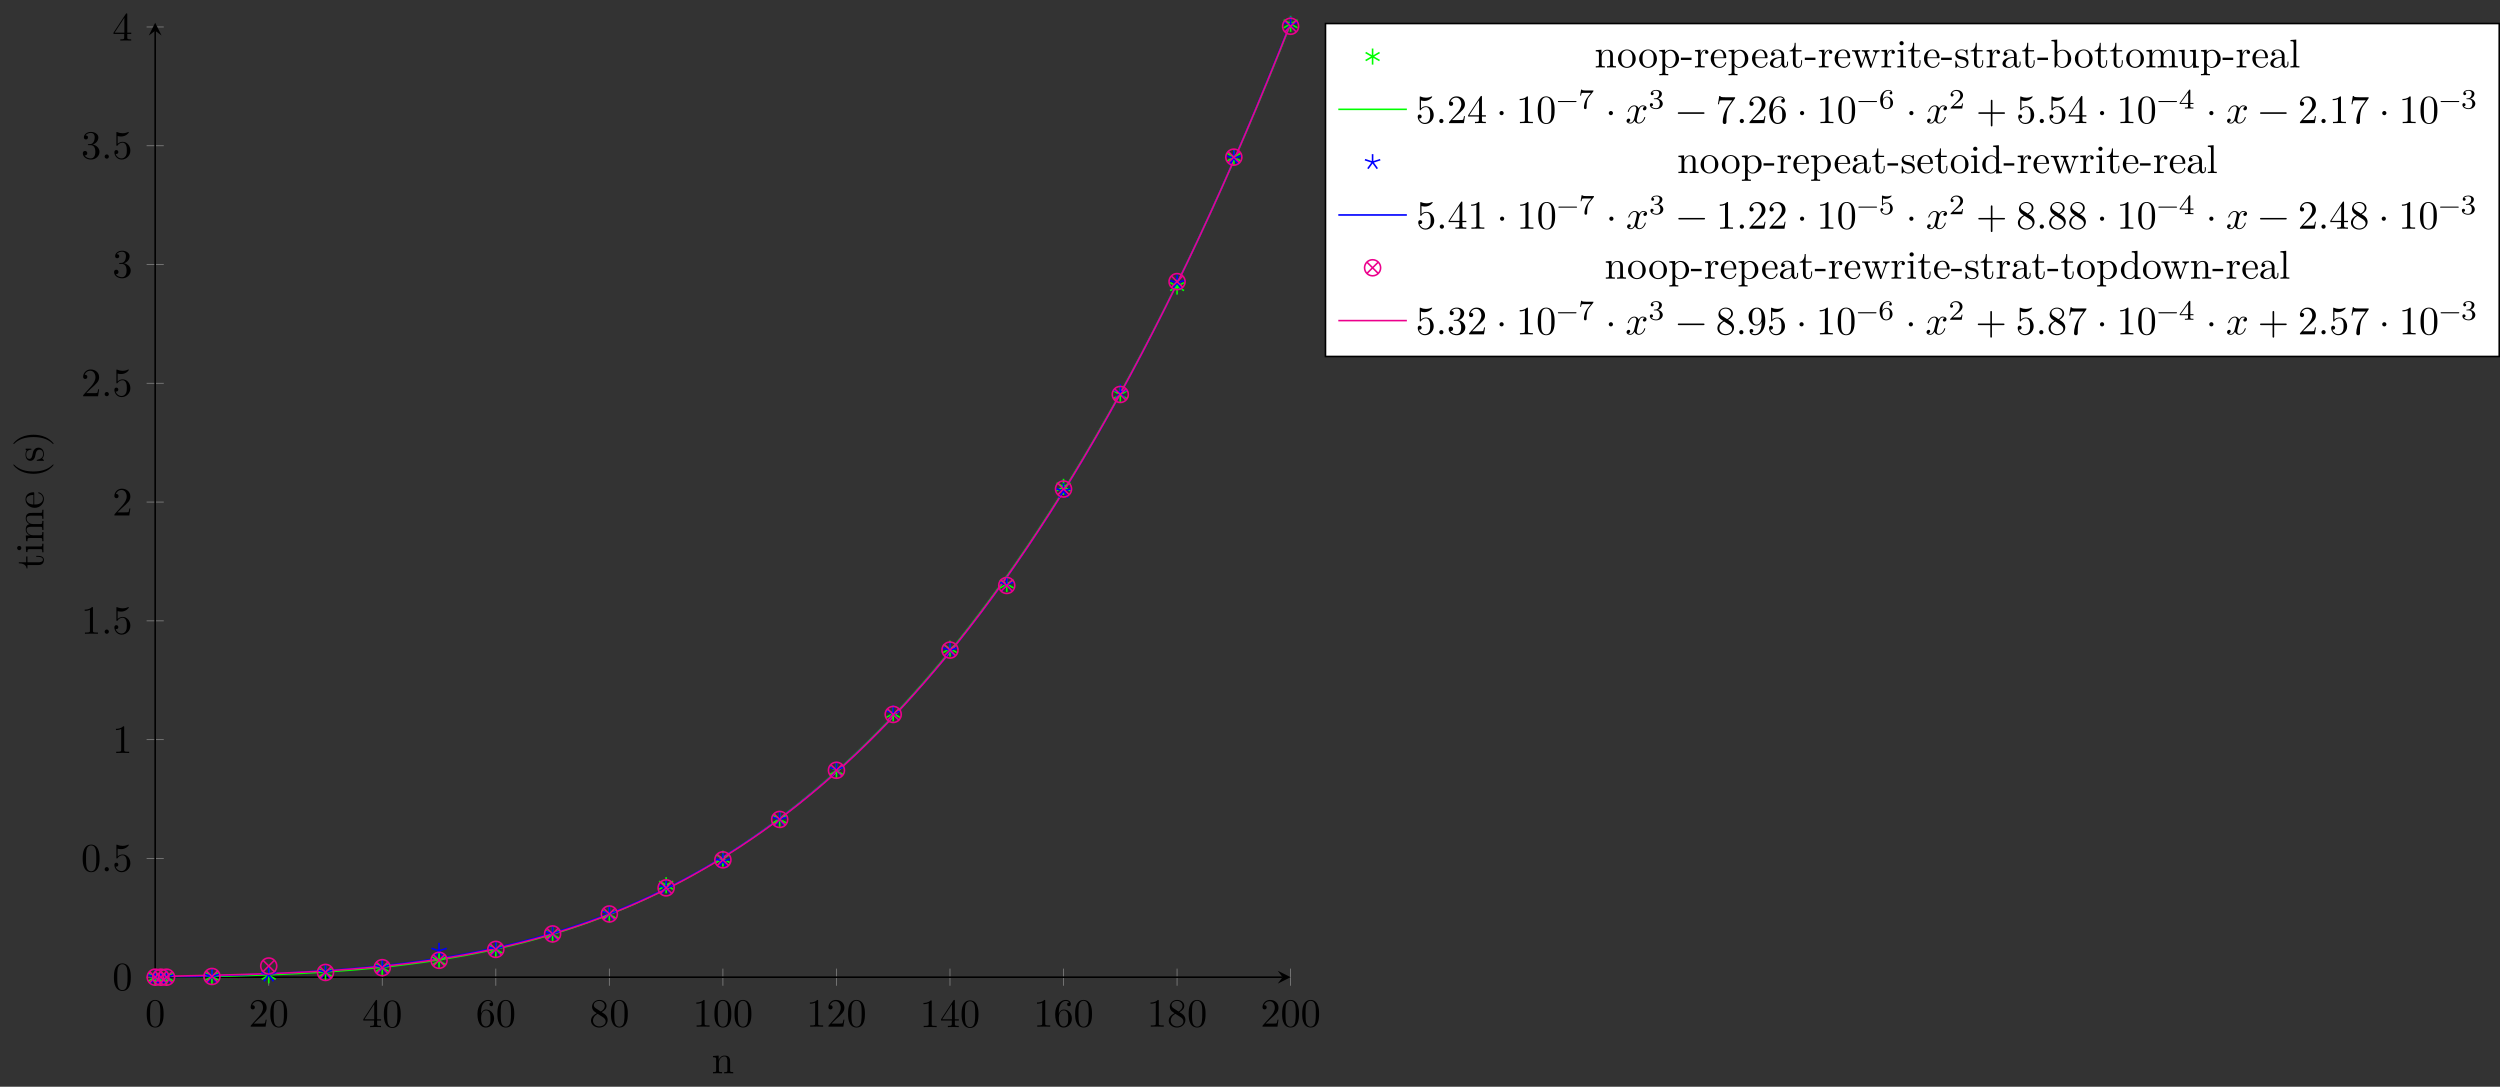 <?xml version="1.0" encoding="UTF-8"?>
<svg xmlns="http://www.w3.org/2000/svg" xmlns:xlink="http://www.w3.org/1999/xlink" width="620.243pt" height="269.61pt" viewBox="0 0 620.243 269.61" version="1.1">
<rect x="0" y="0" width="620.243" height="269.61" fill="#333333" stroke="none"/>
<defs>
<g>
<symbol overflow="visible" id="glyph0-0">
<path style="stroke:none;" d=""/>
</symbol>
<symbol overflow="visible" id="glyph0-1">
<path style="stroke:none;" d="M 4.578 -3.188 C 4.578 -3.984 4.531 -4.781 4.188 -5.516 C 3.734 -6.484 2.906 -6.641 2.5 -6.641 C 1.891 -6.641 1.172 -6.375 0.75 -5.453 C 0.438 -4.766 0.391 -3.984 0.391 -3.188 C 0.391 -2.438 0.422 -1.547 0.844 -0.781 C 1.266 0.016 2 0.219 2.484 0.219 C 3.016 0.219 3.781 0.016 4.219 -0.938 C 4.531 -1.625 4.578 -2.406 4.578 -3.188 Z M 3.766 -3.312 C 3.766 -2.562 3.766 -1.891 3.656 -1.25 C 3.5 -0.297 2.938 0 2.484 0 C 2.094 0 1.5 -0.25 1.328 -1.203 C 1.219 -1.797 1.219 -2.719 1.219 -3.312 C 1.219 -3.953 1.219 -4.609 1.297 -5.141 C 1.484 -6.328 2.234 -6.422 2.484 -6.422 C 2.812 -6.422 3.469 -6.234 3.656 -5.25 C 3.766 -4.688 3.766 -3.938 3.766 -3.312 Z M 3.766 -3.312 "/>
</symbol>
<symbol overflow="visible" id="glyph0-2">
<path style="stroke:none;" d="M 4.469 -1.734 L 4.234 -1.734 C 4.172 -1.438 4.109 -1 4 -0.844 C 3.938 -0.766 3.281 -0.766 3.062 -0.766 L 1.266 -0.766 L 2.328 -1.797 C 3.875 -3.172 4.469 -3.703 4.469 -4.703 C 4.469 -5.844 3.578 -6.641 2.359 -6.641 C 1.234 -6.641 0.5 -5.719 0.5 -4.828 C 0.5 -4.281 1 -4.281 1.031 -4.281 C 1.203 -4.281 1.547 -4.391 1.547 -4.812 C 1.547 -5.062 1.359 -5.328 1.016 -5.328 C 0.938 -5.328 0.922 -5.328 0.891 -5.312 C 1.109 -5.969 1.656 -6.328 2.234 -6.328 C 3.141 -6.328 3.562 -5.516 3.562 -4.703 C 3.562 -3.906 3.078 -3.125 2.516 -2.5 L 0.609 -0.375 C 0.5 -0.266 0.5 -0.234 0.5 0 L 4.203 0 Z M 4.469 -1.734 "/>
</symbol>
<symbol overflow="visible" id="glyph0-3">
<path style="stroke:none;" d="M 4.688 -1.641 L 4.688 -1.953 L 3.703 -1.953 L 3.703 -6.484 C 3.703 -6.688 3.703 -6.75 3.531 -6.75 C 3.453 -6.75 3.422 -6.75 3.344 -6.625 L 0.281 -1.953 L 0.281 -1.641 L 2.938 -1.641 L 2.938 -0.781 C 2.938 -0.422 2.906 -0.312 2.172 -0.312 L 1.969 -0.312 L 1.969 0 C 2.375 -0.031 2.891 -0.031 3.312 -0.031 C 3.734 -0.031 4.25 -0.031 4.672 0 L 4.672 -0.312 L 4.453 -0.312 C 3.719 -0.312 3.703 -0.422 3.703 -0.781 L 3.703 -1.641 Z M 2.984 -1.953 L 0.562 -1.953 L 2.984 -5.672 Z M 2.984 -1.953 "/>
</symbol>
<symbol overflow="visible" id="glyph0-4">
<path style="stroke:none;" d="M 4.562 -2.031 C 4.562 -3.297 3.672 -4.25 2.562 -4.25 C 1.891 -4.25 1.516 -3.75 1.312 -3.266 L 1.312 -3.516 C 1.312 -6.031 2.547 -6.391 3.062 -6.391 C 3.297 -6.391 3.719 -6.328 3.938 -5.984 C 3.781 -5.984 3.391 -5.984 3.391 -5.547 C 3.391 -5.234 3.625 -5.078 3.844 -5.078 C 4 -5.078 4.312 -5.172 4.312 -5.562 C 4.312 -6.156 3.875 -6.641 3.047 -6.641 C 1.766 -6.641 0.422 -5.359 0.422 -3.156 C 0.422 -0.484 1.578 0.219 2.5 0.219 C 3.609 0.219 4.562 -0.719 4.562 -2.031 Z M 3.656 -2.047 C 3.656 -1.562 3.656 -1.062 3.484 -0.703 C 3.188 -0.109 2.734 -0.062 2.5 -0.062 C 1.875 -0.062 1.578 -0.656 1.516 -0.812 C 1.328 -1.281 1.328 -2.078 1.328 -2.25 C 1.328 -3.031 1.656 -4.031 2.547 -4.031 C 2.719 -4.031 3.172 -4.031 3.484 -3.406 C 3.656 -3.047 3.656 -2.531 3.656 -2.047 Z M 3.656 -2.047 "/>
</symbol>
<symbol overflow="visible" id="glyph0-5">
<path style="stroke:none;" d="M 4.562 -1.672 C 4.562 -2.031 4.453 -2.484 4.062 -2.906 C 3.875 -3.109 3.719 -3.203 3.078 -3.609 C 3.797 -3.984 4.281 -4.5 4.281 -5.156 C 4.281 -6.078 3.406 -6.641 2.5 -6.641 C 1.5 -6.641 0.688 -5.906 0.688 -4.969 C 0.688 -4.797 0.703 -4.344 1.125 -3.875 C 1.234 -3.766 1.609 -3.516 1.859 -3.344 C 1.281 -3.047 0.422 -2.5 0.422 -1.5 C 0.422 -0.453 1.438 0.219 2.484 0.219 C 3.609 0.219 4.562 -0.609 4.562 -1.672 Z M 3.844 -5.156 C 3.844 -4.578 3.453 -4.109 2.859 -3.766 L 1.625 -4.562 C 1.172 -4.859 1.125 -5.188 1.125 -5.359 C 1.125 -5.969 1.781 -6.391 2.484 -6.391 C 3.203 -6.391 3.844 -5.875 3.844 -5.156 Z M 4.062 -1.312 C 4.062 -0.578 3.312 -0.062 2.5 -0.062 C 1.641 -0.062 0.922 -0.672 0.922 -1.5 C 0.922 -2.078 1.234 -2.719 2.078 -3.188 L 3.312 -2.406 C 3.594 -2.219 4.062 -1.922 4.062 -1.312 Z M 4.062 -1.312 "/>
</symbol>
<symbol overflow="visible" id="glyph0-6">
<path style="stroke:none;" d="M 4.172 0 L 4.172 -0.312 L 3.859 -0.312 C 2.953 -0.312 2.938 -0.422 2.938 -0.781 L 2.938 -6.375 C 2.938 -6.625 2.938 -6.641 2.703 -6.641 C 2.078 -6 1.203 -6 0.891 -6 L 0.891 -5.688 C 1.094 -5.688 1.672 -5.688 2.188 -5.953 L 2.188 -0.781 C 2.188 -0.422 2.156 -0.312 1.266 -0.312 L 0.953 -0.312 L 0.953 0 C 1.297 -0.031 2.156 -0.031 2.562 -0.031 C 2.953 -0.031 3.828 -0.031 4.172 0 Z M 4.172 0 "/>
</symbol>
<symbol overflow="visible" id="glyph0-7">
<path style="stroke:none;" d="M 1.906 -0.531 C 1.906 -0.812 1.672 -1.062 1.391 -1.062 C 1.094 -1.062 0.859 -0.812 0.859 -0.531 C 0.859 -0.234 1.094 0 1.391 0 C 1.672 0 1.906 -0.234 1.906 -0.531 Z M 1.906 -0.531 "/>
</symbol>
<symbol overflow="visible" id="glyph0-8">
<path style="stroke:none;" d="M 4.469 -2 C 4.469 -3.188 3.656 -4.188 2.578 -4.188 C 2.109 -4.188 1.672 -4.031 1.312 -3.672 L 1.312 -5.625 C 1.516 -5.562 1.844 -5.5 2.156 -5.5 C 3.391 -5.5 4.094 -6.406 4.094 -6.531 C 4.094 -6.594 4.062 -6.641 3.984 -6.641 C 3.984 -6.641 3.953 -6.641 3.906 -6.609 C 3.703 -6.516 3.219 -6.312 2.547 -6.312 C 2.156 -6.312 1.688 -6.391 1.219 -6.594 C 1.141 -6.625 1.109 -6.625 1.109 -6.625 C 1 -6.625 1 -6.547 1 -6.391 L 1 -3.438 C 1 -3.266 1 -3.188 1.141 -3.188 C 1.219 -3.188 1.234 -3.203 1.281 -3.266 C 1.391 -3.422 1.75 -3.969 2.562 -3.969 C 3.078 -3.969 3.328 -3.516 3.406 -3.328 C 3.562 -2.953 3.594 -2.578 3.594 -2.078 C 3.594 -1.719 3.594 -1.125 3.344 -0.703 C 3.109 -0.312 2.734 -0.062 2.281 -0.062 C 1.562 -0.062 0.984 -0.594 0.812 -1.172 C 0.844 -1.172 0.875 -1.156 0.984 -1.156 C 1.312 -1.156 1.484 -1.406 1.484 -1.641 C 1.484 -1.891 1.312 -2.141 0.984 -2.141 C 0.844 -2.141 0.5 -2.062 0.5 -1.609 C 0.5 -0.75 1.188 0.219 2.297 0.219 C 3.453 0.219 4.469 -0.734 4.469 -2 Z M 4.469 -2 "/>
</symbol>
<symbol overflow="visible" id="glyph0-9">
<path style="stroke:none;" d="M 4.562 -1.703 C 4.562 -2.516 3.922 -3.297 2.891 -3.516 C 3.703 -3.781 4.281 -4.469 4.281 -5.266 C 4.281 -6.078 3.406 -6.641 2.453 -6.641 C 1.453 -6.641 0.688 -6.047 0.688 -5.281 C 0.688 -4.953 0.906 -4.766 1.203 -4.766 C 1.5 -4.766 1.703 -4.984 1.703 -5.281 C 1.703 -5.766 1.234 -5.766 1.094 -5.766 C 1.391 -6.266 2.047 -6.391 2.406 -6.391 C 2.828 -6.391 3.375 -6.172 3.375 -5.281 C 3.375 -5.156 3.344 -4.578 3.094 -4.141 C 2.797 -3.656 2.453 -3.625 2.203 -3.625 C 2.125 -3.609 1.891 -3.594 1.812 -3.594 C 1.734 -3.578 1.672 -3.562 1.672 -3.469 C 1.672 -3.359 1.734 -3.359 1.906 -3.359 L 2.344 -3.359 C 3.156 -3.359 3.531 -2.688 3.531 -1.703 C 3.531 -0.344 2.844 -0.062 2.406 -0.062 C 1.969 -0.062 1.219 -0.234 0.875 -0.812 C 1.219 -0.766 1.531 -0.984 1.531 -1.359 C 1.531 -1.719 1.266 -1.922 0.984 -1.922 C 0.734 -1.922 0.422 -1.781 0.422 -1.344 C 0.422 -0.438 1.344 0.219 2.438 0.219 C 3.656 0.219 4.562 -0.688 4.562 -1.703 Z M 4.562 -1.703 "/>
</symbol>
<symbol overflow="visible" id="glyph0-10">
<path style="stroke:none;" d="M 1.906 -2.5 C 1.906 -2.781 1.672 -3.016 1.391 -3.016 C 1.094 -3.016 0.859 -2.781 0.859 -2.5 C 0.859 -2.203 1.094 -1.969 1.391 -1.969 C 1.672 -1.969 1.906 -2.203 1.906 -2.5 Z M 1.906 -2.5 "/>
</symbol>
<symbol overflow="visible" id="glyph0-11">
<path style="stroke:none;" d="M 5.25 -3.75 C 5.25 -4.266 4.672 -4.406 4.328 -4.406 C 3.75 -4.406 3.406 -3.875 3.281 -3.656 C 3.031 -4.312 2.5 -4.406 2.203 -4.406 C 1.172 -4.406 0.594 -3.125 0.594 -2.875 C 0.594 -2.766 0.719 -2.766 0.719 -2.766 C 0.797 -2.766 0.828 -2.797 0.844 -2.875 C 1.188 -3.938 1.844 -4.188 2.188 -4.188 C 2.375 -4.188 2.719 -4.094 2.719 -3.516 C 2.719 -3.203 2.547 -2.547 2.188 -1.141 C 2.031 -0.531 1.672 -0.109 1.234 -0.109 C 1.172 -0.109 0.953 -0.109 0.734 -0.234 C 0.984 -0.297 1.203 -0.5 1.203 -0.781 C 1.203 -1.047 0.984 -1.125 0.844 -1.125 C 0.531 -1.125 0.297 -0.875 0.297 -0.547 C 0.297 -0.094 0.781 0.109 1.219 0.109 C 1.891 0.109 2.25 -0.594 2.266 -0.641 C 2.391 -0.281 2.75 0.109 3.344 0.109 C 4.375 0.109 4.938 -1.172 4.938 -1.422 C 4.938 -1.531 4.859 -1.531 4.828 -1.531 C 4.734 -1.531 4.719 -1.484 4.688 -1.422 C 4.359 -0.344 3.688 -0.109 3.375 -0.109 C 2.984 -0.109 2.828 -0.422 2.828 -0.766 C 2.828 -0.984 2.875 -1.203 2.984 -1.641 L 3.328 -3.016 C 3.391 -3.266 3.625 -4.188 4.312 -4.188 C 4.359 -4.188 4.609 -4.188 4.812 -4.062 C 4.531 -4 4.344 -3.766 4.344 -3.516 C 4.344 -3.359 4.453 -3.172 4.719 -3.172 C 4.938 -3.172 5.25 -3.344 5.25 -3.75 Z M 5.25 -3.75 "/>
</symbol>
<symbol overflow="visible" id="glyph0-12">
<path style="stroke:none;" d="M 7.203 -2.5 C 7.203 -2.609 7.109 -2.688 7 -2.688 L 0.75 -2.688 C 0.641 -2.688 0.562 -2.609 0.562 -2.5 C 0.562 -2.375 0.641 -2.297 0.75 -2.297 L 7 -2.297 C 7.109 -2.297 7.203 -2.375 7.203 -2.5 Z M 7.203 -2.5 "/>
</symbol>
<symbol overflow="visible" id="glyph0-13">
<path style="stroke:none;" d="M 4.828 -6.422 L 2.406 -6.422 C 1.203 -6.422 1.172 -6.547 1.141 -6.734 L 0.891 -6.734 L 0.562 -4.688 L 0.812 -4.688 C 0.844 -4.844 0.922 -5.469 1.062 -5.594 C 1.125 -5.656 1.906 -5.656 2.031 -5.656 L 4.094 -5.656 L 2.984 -4.078 C 2.078 -2.734 1.75 -1.344 1.75 -0.328 C 1.75 -0.234 1.75 0.219 2.219 0.219 C 2.672 0.219 2.672 -0.234 2.672 -0.328 L 2.672 -0.844 C 2.672 -1.391 2.703 -1.938 2.781 -2.469 C 2.828 -2.703 2.953 -3.562 3.406 -4.172 L 4.75 -6.078 C 4.828 -6.188 4.828 -6.203 4.828 -6.422 Z M 4.828 -6.422 "/>
</symbol>
<symbol overflow="visible" id="glyph0-14">
<path style="stroke:none;" d="M 7.203 -2.5 C 7.203 -2.609 7.109 -2.688 7 -2.688 L 4.078 -2.688 L 4.078 -5.609 C 4.078 -5.719 3.984 -5.812 3.875 -5.812 C 3.766 -5.812 3.672 -5.719 3.672 -5.609 L 3.672 -2.688 L 0.75 -2.688 C 0.641 -2.688 0.562 -2.609 0.562 -2.5 C 0.562 -2.375 0.641 -2.297 0.75 -2.297 L 3.672 -2.297 L 3.672 0.625 C 3.672 0.734 3.766 0.828 3.875 0.828 C 3.984 0.828 4.078 0.734 4.078 0.625 L 4.078 -2.297 L 7 -2.297 C 7.109 -2.297 7.203 -2.375 7.203 -2.5 Z M 7.203 -2.5 "/>
</symbol>
<symbol overflow="visible" id="glyph0-15">
<path style="stroke:none;" d="M 4.562 -3.281 C 4.562 -5.969 3.406 -6.641 2.516 -6.641 C 1.969 -6.641 1.484 -6.453 1.062 -6.016 C 0.641 -5.562 0.422 -5.141 0.422 -4.391 C 0.422 -3.156 1.297 -2.172 2.406 -2.172 C 3.016 -2.172 3.422 -2.594 3.656 -3.172 L 3.656 -2.844 C 3.656 -0.516 2.625 -0.062 2.047 -0.062 C 1.875 -0.062 1.328 -0.078 1.062 -0.422 C 1.5 -0.422 1.578 -0.703 1.578 -0.875 C 1.578 -1.188 1.344 -1.328 1.125 -1.328 C 0.969 -1.328 0.672 -1.25 0.672 -0.859 C 0.672 -0.188 1.203 0.219 2.047 0.219 C 3.344 0.219 4.562 -1.141 4.562 -3.281 Z M 3.641 -4.203 C 3.641 -3.375 3.297 -2.406 2.422 -2.406 C 2.266 -2.406 1.797 -2.406 1.5 -3.031 C 1.312 -3.406 1.312 -3.891 1.312 -4.391 C 1.312 -4.922 1.312 -5.391 1.531 -5.766 C 1.797 -6.266 2.172 -6.391 2.516 -6.391 C 2.984 -6.391 3.312 -6.047 3.484 -5.609 C 3.594 -5.281 3.641 -4.656 3.641 -4.203 Z M 3.641 -4.203 "/>
</symbol>
<symbol overflow="visible" id="glyph1-0">
<path style="stroke:none;" d=""/>
</symbol>
<symbol overflow="visible" id="glyph1-1">
<path style="stroke:none;" d="M 5.328 0 L 5.328 -0.312 C 4.812 -0.312 4.562 -0.312 4.562 -0.609 L 4.562 -2.516 C 4.562 -3.375 4.562 -3.672 4.25 -4.031 C 4.109 -4.203 3.781 -4.406 3.203 -4.406 C 2.469 -4.406 2 -3.984 1.719 -3.359 L 1.719 -4.406 L 0.312 -4.297 L 0.312 -3.984 C 1.016 -3.984 1.094 -3.922 1.094 -3.422 L 1.094 -0.75 C 1.094 -0.312 0.984 -0.312 0.312 -0.312 L 0.312 0 L 1.453 -0.031 L 2.562 0 L 2.562 -0.312 C 1.891 -0.312 1.781 -0.312 1.781 -0.75 L 1.781 -2.594 C 1.781 -3.625 2.5 -4.188 3.125 -4.188 C 3.766 -4.188 3.875 -3.656 3.875 -3.078 L 3.875 -0.75 C 3.875 -0.312 3.766 -0.312 3.094 -0.312 L 3.094 0 L 4.219 -0.031 Z M 5.328 0 "/>
</symbol>
<symbol overflow="visible" id="glyph1-2">
<path style="stroke:none;" d="M 4.688 -2.141 C 4.688 -3.406 3.703 -4.469 2.5 -4.469 C 1.25 -4.469 0.281 -3.375 0.281 -2.141 C 0.281 -0.844 1.312 0.109 2.484 0.109 C 3.688 0.109 4.688 -0.875 4.688 -2.141 Z M 3.875 -2.219 C 3.875 -1.859 3.875 -1.312 3.656 -0.875 C 3.422 -0.422 2.984 -0.141 2.5 -0.141 C 2.062 -0.141 1.625 -0.344 1.359 -0.812 C 1.109 -1.25 1.109 -1.859 1.109 -2.219 C 1.109 -2.609 1.109 -3.141 1.344 -3.578 C 1.609 -4.031 2.078 -4.25 2.484 -4.25 C 2.922 -4.25 3.344 -4.031 3.609 -3.594 C 3.875 -3.172 3.875 -2.594 3.875 -2.219 Z M 3.875 -2.219 "/>
</symbol>
<symbol overflow="visible" id="glyph1-3">
<path style="stroke:none;" d="M 5.188 -2.156 C 5.188 -3.422 4.234 -4.406 3.109 -4.406 C 2.328 -4.406 1.906 -3.969 1.719 -3.75 L 1.719 -4.406 L 0.281 -4.297 L 0.281 -3.984 C 0.984 -3.984 1.062 -3.922 1.062 -3.484 L 1.062 1.172 C 1.062 1.625 0.953 1.625 0.281 1.625 L 0.281 1.938 L 1.391 1.906 L 2.516 1.938 L 2.516 1.625 C 1.859 1.625 1.75 1.625 1.75 1.172 L 1.75 -0.594 C 1.797 -0.422 2.219 0.109 2.969 0.109 C 4.156 0.109 5.188 -0.875 5.188 -2.156 Z M 4.359 -2.156 C 4.359 -0.953 3.672 -0.109 2.938 -0.109 C 2.531 -0.109 2.156 -0.312 1.891 -0.719 C 1.75 -0.922 1.75 -0.938 1.75 -1.141 L 1.75 -3.359 C 2.031 -3.875 2.516 -4.156 3.031 -4.156 C 3.766 -4.156 4.359 -3.281 4.359 -2.156 Z M 4.359 -2.156 "/>
</symbol>
<symbol overflow="visible" id="glyph1-4">
<path style="stroke:none;" d="M 2.75 -1.859 L 2.75 -2.438 L 0.109 -2.438 L 0.109 -1.859 Z M 2.75 -1.859 "/>
</symbol>
<symbol overflow="visible" id="glyph1-5">
<path style="stroke:none;" d="M 3.625 -3.797 C 3.625 -4.109 3.312 -4.406 2.891 -4.406 C 2.156 -4.406 1.797 -3.734 1.672 -3.312 L 1.672 -4.406 L 0.281 -4.297 L 0.281 -3.984 C 0.984 -3.984 1.062 -3.922 1.062 -3.422 L 1.062 -0.75 C 1.062 -0.312 0.953 -0.312 0.281 -0.312 L 0.281 0 L 1.422 -0.031 C 1.812 -0.031 2.281 -0.031 2.688 0 L 2.688 -0.312 L 2.469 -0.312 C 1.734 -0.312 1.719 -0.422 1.719 -0.781 L 1.719 -2.312 C 1.719 -3.297 2.141 -4.188 2.891 -4.188 C 2.953 -4.188 2.984 -4.188 3 -4.172 C 2.969 -4.172 2.766 -4.047 2.766 -3.781 C 2.766 -3.516 2.984 -3.359 3.203 -3.359 C 3.375 -3.359 3.625 -3.484 3.625 -3.797 Z M 3.625 -3.797 "/>
</symbol>
<symbol overflow="visible" id="glyph1-6">
<path style="stroke:none;" d="M 4.141 -1.188 C 4.141 -1.281 4.062 -1.312 4 -1.312 C 3.922 -1.312 3.891 -1.25 3.875 -1.172 C 3.531 -0.141 2.625 -0.141 2.531 -0.141 C 2.031 -0.141 1.641 -0.438 1.406 -0.812 C 1.109 -1.281 1.109 -1.938 1.109 -2.297 L 3.891 -2.297 C 4.109 -2.297 4.141 -2.297 4.141 -2.516 C 4.141 -3.5 3.594 -4.469 2.359 -4.469 C 1.203 -4.469 0.281 -3.438 0.281 -2.188 C 0.281 -0.859 1.328 0.109 2.469 0.109 C 3.688 0.109 4.141 -1 4.141 -1.188 Z M 3.484 -2.516 L 1.109 -2.516 C 1.172 -4 2.016 -4.25 2.359 -4.25 C 3.375 -4.25 3.484 -2.906 3.484 -2.516 Z M 3.484 -2.516 "/>
</symbol>
<symbol overflow="visible" id="glyph1-7">
<path style="stroke:none;" d="M 4.812 -0.891 L 4.812 -1.453 L 4.562 -1.453 L 4.562 -0.891 C 4.562 -0.312 4.312 -0.25 4.203 -0.25 C 3.875 -0.25 3.844 -0.703 3.844 -0.75 L 3.844 -2.734 C 3.844 -3.156 3.844 -3.547 3.484 -3.922 C 3.094 -4.312 2.594 -4.469 2.109 -4.469 C 1.297 -4.469 0.609 -4 0.609 -3.344 C 0.609 -3.047 0.812 -2.875 1.062 -2.875 C 1.344 -2.875 1.531 -3.078 1.531 -3.328 C 1.531 -3.453 1.469 -3.781 1.016 -3.781 C 1.281 -4.141 1.781 -4.25 2.094 -4.25 C 2.578 -4.25 3.156 -3.859 3.156 -2.969 L 3.156 -2.609 C 2.641 -2.578 1.938 -2.547 1.312 -2.25 C 0.562 -1.906 0.312 -1.391 0.312 -0.953 C 0.312 -0.141 1.281 0.109 1.906 0.109 C 2.578 0.109 3.031 -0.297 3.219 -0.75 C 3.266 -0.359 3.531 0.062 4 0.062 C 4.203 0.062 4.812 -0.078 4.812 -0.891 Z M 3.156 -1.391 C 3.156 -0.453 2.438 -0.109 1.984 -0.109 C 1.5 -0.109 1.094 -0.453 1.094 -0.953 C 1.094 -1.5 1.5 -2.328 3.156 -2.391 Z M 3.156 -1.391 "/>
</symbol>
<symbol overflow="visible" id="glyph1-8">
<path style="stroke:none;" d="M 3.312 -1.234 L 3.312 -1.797 L 3.062 -1.797 L 3.062 -1.25 C 3.062 -0.516 2.766 -0.141 2.391 -0.141 C 1.719 -0.141 1.719 -1.047 1.719 -1.219 L 1.719 -3.984 L 3.156 -3.984 L 3.156 -4.297 L 1.719 -4.297 L 1.719 -6.125 L 1.469 -6.125 C 1.469 -5.312 1.172 -4.25 0.188 -4.203 L 0.188 -3.984 L 1.031 -3.984 L 1.031 -1.234 C 1.031 -0.016 1.969 0.109 2.328 0.109 C 3.031 0.109 3.312 -0.594 3.312 -1.234 Z M 3.312 -1.234 "/>
</symbol>
<symbol overflow="visible" id="glyph1-9">
<path style="stroke:none;" d="M 7.016 -3.984 L 7.016 -4.297 C 6.781 -4.281 6.5 -4.266 6.281 -4.266 L 5.359 -4.297 L 5.359 -3.984 C 5.719 -3.984 5.938 -3.797 5.938 -3.516 C 5.938 -3.453 5.938 -3.422 5.875 -3.297 L 4.969 -0.75 L 3.984 -3.531 C 3.953 -3.656 3.938 -3.672 3.938 -3.719 C 3.938 -3.984 4.328 -3.984 4.531 -3.984 L 4.531 -4.297 L 3.484 -4.266 C 3.188 -4.266 2.906 -4.281 2.609 -4.297 L 2.609 -3.984 C 2.969 -3.984 3.125 -3.969 3.234 -3.844 C 3.281 -3.781 3.391 -3.484 3.453 -3.297 L 2.609 -0.875 L 1.656 -3.531 C 1.609 -3.656 1.609 -3.672 1.609 -3.719 C 1.609 -3.984 2 -3.984 2.188 -3.984 L 2.188 -4.297 L 1.109 -4.266 L 0.172 -4.297 L 0.172 -3.984 C 0.672 -3.984 0.797 -3.953 0.922 -3.641 L 2.172 -0.109 C 2.219 0.031 2.25 0.109 2.375 0.109 C 2.516 0.109 2.531 0.047 2.578 -0.094 L 3.594 -2.906 L 4.609 -0.078 C 4.641 0.031 4.672 0.109 4.812 0.109 C 4.938 0.109 4.969 0.016 5 -0.078 L 6.172 -3.344 C 6.344 -3.844 6.656 -3.984 7.016 -3.984 Z M 7.016 -3.984 "/>
</symbol>
<symbol overflow="visible" id="glyph1-10">
<path style="stroke:none;" d="M 2.469 0 L 2.469 -0.312 C 1.797 -0.312 1.766 -0.359 1.766 -0.75 L 1.766 -4.406 L 0.375 -4.297 L 0.375 -3.984 C 1.016 -3.984 1.109 -3.922 1.109 -3.438 L 1.109 -0.75 C 1.109 -0.312 1 -0.312 0.328 -0.312 L 0.328 0 L 1.422 -0.031 C 1.781 -0.031 2.125 -0.016 2.469 0 Z M 1.906 -6.016 C 1.906 -6.297 1.688 -6.547 1.391 -6.547 C 1.047 -6.547 0.844 -6.266 0.844 -6.016 C 0.844 -5.75 1.078 -5.5 1.375 -5.5 C 1.719 -5.5 1.906 -5.766 1.906 -6.016 Z M 1.906 -6.016 "/>
</symbol>
<symbol overflow="visible" id="glyph1-11">
<path style="stroke:none;" d="M 3.594 -1.281 C 3.594 -1.797 3.297 -2.109 3.172 -2.219 C 2.844 -2.547 2.453 -2.625 2.031 -2.703 C 1.469 -2.812 0.812 -2.938 0.812 -3.516 C 0.812 -3.875 1.062 -4.281 1.922 -4.281 C 3.016 -4.281 3.078 -3.375 3.094 -3.078 C 3.094 -2.984 3.203 -2.984 3.203 -2.984 C 3.344 -2.984 3.344 -3.031 3.344 -3.219 L 3.344 -4.234 C 3.344 -4.391 3.344 -4.469 3.234 -4.469 C 3.188 -4.469 3.156 -4.469 3.031 -4.344 C 3 -4.312 2.906 -4.219 2.859 -4.188 C 2.484 -4.469 2.078 -4.469 1.922 -4.469 C 0.703 -4.469 0.328 -3.797 0.328 -3.234 C 0.328 -2.891 0.484 -2.609 0.75 -2.391 C 1.078 -2.141 1.359 -2.078 2.078 -1.938 C 2.297 -1.891 3.109 -1.734 3.109 -1.016 C 3.109 -0.516 2.766 -0.109 1.984 -0.109 C 1.141 -0.109 0.781 -0.672 0.594 -1.531 C 0.562 -1.656 0.562 -1.688 0.453 -1.688 C 0.328 -1.688 0.328 -1.625 0.328 -1.453 L 0.328 -0.125 C 0.328 0.047 0.328 0.109 0.438 0.109 C 0.484 0.109 0.5 0.094 0.688 -0.094 C 0.703 -0.109 0.703 -0.125 0.891 -0.312 C 1.328 0.094 1.781 0.109 1.984 0.109 C 3.125 0.109 3.594 -0.562 3.594 -1.281 Z M 3.594 -1.281 "/>
</symbol>
<symbol overflow="visible" id="glyph1-12">
<path style="stroke:none;" d="M 5.188 -2.156 C 5.188 -3.422 4.219 -4.406 3.078 -4.406 C 2.297 -4.406 1.875 -3.938 1.719 -3.766 L 1.719 -6.922 L 0.281 -6.812 L 0.281 -6.5 C 0.984 -6.5 1.062 -6.438 1.062 -5.938 L 1.062 0 L 1.312 0 L 1.672 -0.625 C 1.812 -0.391 2.234 0.109 2.969 0.109 C 4.156 0.109 5.188 -0.875 5.188 -2.156 Z M 4.359 -2.156 C 4.359 -1.797 4.344 -1.203 4.062 -0.75 C 3.844 -0.438 3.469 -0.109 2.938 -0.109 C 2.484 -0.109 2.125 -0.344 1.891 -0.719 C 1.75 -0.922 1.75 -0.953 1.75 -1.141 L 1.75 -3.188 C 1.75 -3.375 1.75 -3.391 1.859 -3.547 C 2.25 -4.109 2.797 -4.188 3.031 -4.188 C 3.484 -4.188 3.844 -3.922 4.078 -3.547 C 4.344 -3.141 4.359 -2.578 4.359 -2.156 Z M 4.359 -2.156 "/>
</symbol>
<symbol overflow="visible" id="glyph1-13">
<path style="stroke:none;" d="M 8.109 0 L 8.109 -0.312 C 7.594 -0.312 7.344 -0.312 7.328 -0.609 L 7.328 -2.516 C 7.328 -3.375 7.328 -3.672 7.016 -4.031 C 6.875 -4.203 6.547 -4.406 5.969 -4.406 C 5.141 -4.406 4.688 -3.812 4.531 -3.422 C 4.391 -4.297 3.656 -4.406 3.203 -4.406 C 2.469 -4.406 2 -3.984 1.719 -3.359 L 1.719 -4.406 L 0.312 -4.297 L 0.312 -3.984 C 1.016 -3.984 1.094 -3.922 1.094 -3.422 L 1.094 -0.75 C 1.094 -0.312 0.984 -0.312 0.312 -0.312 L 0.312 0 L 1.453 -0.031 L 2.562 0 L 2.562 -0.312 C 1.891 -0.312 1.781 -0.312 1.781 -0.75 L 1.781 -2.594 C 1.781 -3.625 2.5 -4.188 3.125 -4.188 C 3.766 -4.188 3.875 -3.656 3.875 -3.078 L 3.875 -0.75 C 3.875 -0.312 3.766 -0.312 3.094 -0.312 L 3.094 0 L 4.219 -0.031 L 5.328 0 L 5.328 -0.312 C 4.672 -0.312 4.562 -0.312 4.562 -0.75 L 4.562 -2.594 C 4.562 -3.625 5.266 -4.188 5.906 -4.188 C 6.531 -4.188 6.641 -3.656 6.641 -3.078 L 6.641 -0.75 C 6.641 -0.312 6.531 -0.312 5.859 -0.312 L 5.859 0 L 6.984 -0.031 Z M 8.109 0 "/>
</symbol>
<symbol overflow="visible" id="glyph1-14">
<path style="stroke:none;" d="M 5.328 0 L 5.328 -0.312 C 4.641 -0.312 4.562 -0.375 4.562 -0.875 L 4.562 -4.406 L 3.094 -4.297 L 3.094 -3.984 C 3.781 -3.984 3.875 -3.922 3.875 -3.422 L 3.875 -1.656 C 3.875 -0.781 3.391 -0.109 2.656 -0.109 C 1.828 -0.109 1.781 -0.578 1.781 -1.094 L 1.781 -4.406 L 0.312 -4.297 L 0.312 -3.984 C 1.094 -3.984 1.094 -3.953 1.094 -3.078 L 1.094 -1.578 C 1.094 -0.797 1.094 0.109 2.609 0.109 C 3.172 0.109 3.609 -0.172 3.891 -0.781 L 3.891 0.109 Z M 5.328 0 "/>
</symbol>
<symbol overflow="visible" id="glyph1-15">
<path style="stroke:none;" d="M 2.547 0 L 2.547 -0.312 C 1.875 -0.312 1.766 -0.312 1.766 -0.75 L 1.766 -6.922 L 0.328 -6.812 L 0.328 -6.5 C 1.031 -6.5 1.109 -6.438 1.109 -5.938 L 1.109 -0.75 C 1.109 -0.312 1 -0.312 0.328 -0.312 L 0.328 0 L 1.438 -0.031 Z M 2.547 0 "/>
</symbol>
<symbol overflow="visible" id="glyph1-16">
<path style="stroke:none;" d="M 5.25 0 L 5.25 -0.312 C 4.562 -0.312 4.469 -0.375 4.469 -0.875 L 4.469 -6.922 L 3.047 -6.812 L 3.047 -6.5 C 3.734 -6.5 3.812 -6.438 3.812 -5.938 L 3.812 -3.781 C 3.531 -4.141 3.094 -4.406 2.562 -4.406 C 1.391 -4.406 0.344 -3.422 0.344 -2.141 C 0.344 -0.875 1.312 0.109 2.453 0.109 C 3.094 0.109 3.531 -0.234 3.781 -0.547 L 3.781 0.109 Z M 3.781 -1.172 C 3.781 -1 3.781 -0.984 3.672 -0.812 C 3.375 -0.328 2.938 -0.109 2.5 -0.109 C 2.047 -0.109 1.688 -0.375 1.453 -0.75 C 1.203 -1.156 1.172 -1.719 1.172 -2.141 C 1.172 -2.5 1.188 -3.094 1.469 -3.547 C 1.688 -3.859 2.062 -4.188 2.609 -4.188 C 2.953 -4.188 3.375 -4.031 3.672 -3.594 C 3.781 -3.422 3.781 -3.406 3.781 -3.219 Z M 3.781 -1.172 "/>
</symbol>
<symbol overflow="visible" id="glyph2-0">
<path style="stroke:none;" d=""/>
</symbol>
<symbol overflow="visible" id="glyph2-1">
<path style="stroke:none;" d="M -1.234 -3.312 L -1.797 -3.312 L -1.797 -3.062 L -1.25 -3.062 C -0.516 -3.062 -0.141 -2.766 -0.141 -2.391 C -0.141 -1.719 -1.047 -1.719 -1.219 -1.719 L -3.984 -1.719 L -3.984 -3.156 L -4.297 -3.156 L -4.297 -1.719 L -6.125 -1.719 L -6.125 -1.469 C -5.312 -1.469 -4.25 -1.172 -4.203 -0.188 L -3.984 -0.188 L -3.984 -1.031 L -1.234 -1.031 C -0.016 -1.031 0.109 -1.969 0.109 -2.328 C 0.109 -3.031 -0.594 -3.312 -1.234 -3.312 Z M -1.234 -3.312 "/>
</symbol>
<symbol overflow="visible" id="glyph2-2">
<path style="stroke:none;" d="M 0 -2.469 L -0.312 -2.469 C -0.312 -1.797 -0.359 -1.766 -0.75 -1.766 L -4.406 -1.766 L -4.297 -0.375 L -3.984 -0.375 C -3.984 -1.016 -3.922 -1.109 -3.438 -1.109 L -0.75 -1.109 C -0.312 -1.109 -0.312 -1 -0.312 -0.328 L 0 -0.328 L -0.031 -1.422 C -0.031 -1.781 -0.016 -2.125 0 -2.469 Z M -6.016 -1.906 C -6.297 -1.906 -6.547 -1.688 -6.547 -1.391 C -6.547 -1.047 -6.266 -0.844 -6.016 -0.844 C -5.75 -0.844 -5.5 -1.078 -5.5 -1.375 C -5.5 -1.719 -5.766 -1.906 -6.016 -1.906 Z M -6.016 -1.906 "/>
</symbol>
<symbol overflow="visible" id="glyph2-3">
<path style="stroke:none;" d="M 0 -8.109 L -0.312 -8.109 C -0.312 -7.594 -0.312 -7.344 -0.609 -7.328 L -2.516 -7.328 C -3.375 -7.328 -3.672 -7.328 -4.031 -7.016 C -4.203 -6.875 -4.406 -6.547 -4.406 -5.969 C -4.406 -5.141 -3.812 -4.688 -3.422 -4.531 C -4.297 -4.391 -4.406 -3.656 -4.406 -3.203 C -4.406 -2.469 -3.984 -2 -3.359 -1.719 L -4.406 -1.719 L -4.297 -0.312 L -3.984 -0.312 C -3.984 -1.016 -3.922 -1.094 -3.422 -1.094 L -0.75 -1.094 C -0.312 -1.094 -0.312 -0.984 -0.312 -0.312 L 0 -0.312 L -0.031 -1.453 L 0 -2.562 L -0.312 -2.562 C -0.312 -1.891 -0.312 -1.781 -0.75 -1.781 L -2.594 -1.781 C -3.625 -1.781 -4.188 -2.5 -4.188 -3.125 C -4.188 -3.766 -3.656 -3.875 -3.078 -3.875 L -0.75 -3.875 C -0.312 -3.875 -0.312 -3.766 -0.312 -3.094 L 0 -3.094 L -0.031 -4.219 L 0 -5.328 L -0.312 -5.328 C -0.312 -4.672 -0.312 -4.562 -0.75 -4.562 L -2.594 -4.562 C -3.625 -4.562 -4.188 -5.266 -4.188 -5.906 C -4.188 -6.531 -3.656 -6.641 -3.078 -6.641 L -0.75 -6.641 C -0.312 -6.641 -0.312 -6.531 -0.312 -5.859 L 0 -5.859 L -0.031 -6.984 Z M 0 -8.109 "/>
</symbol>
<symbol overflow="visible" id="glyph2-4">
<path style="stroke:none;" d="M -1.188 -4.141 C -1.281 -4.141 -1.312 -4.062 -1.312 -4 C -1.312 -3.922 -1.25 -3.891 -1.172 -3.875 C -0.141 -3.531 -0.141 -2.625 -0.141 -2.531 C -0.141 -2.031 -0.438 -1.641 -0.812 -1.406 C -1.281 -1.109 -1.938 -1.109 -2.297 -1.109 L -2.297 -3.891 C -2.297 -4.109 -2.297 -4.141 -2.516 -4.141 C -3.5 -4.141 -4.469 -3.594 -4.469 -2.359 C -4.469 -1.203 -3.438 -0.281 -2.188 -0.281 C -0.859 -0.281 0.109 -1.328 0.109 -2.469 C 0.109 -3.688 -1 -4.141 -1.188 -4.141 Z M -2.516 -3.484 L -2.516 -1.109 C -4 -1.172 -4.25 -2.016 -4.25 -2.359 C -4.25 -3.375 -2.906 -3.484 -2.516 -3.484 Z M -2.516 -3.484 "/>
</symbol>
<symbol overflow="visible" id="glyph2-5">
<path style="stroke:none;" d="M 2.391 -3.297 C 2.359 -3.297 2.344 -3.297 2.172 -3.125 C 0.922 -1.891 -0.969 -1.562 -2.5 -1.562 C -4.234 -1.562 -5.969 -1.938 -7.203 -3.172 C -7.328 -3.297 -7.344 -3.297 -7.375 -3.297 C -7.453 -3.297 -7.484 -3.266 -7.484 -3.203 C -7.484 -3.094 -6.797 -2.203 -5.531 -1.609 C -4.438 -1.109 -3.328 -0.984 -2.5 -0.984 C -1.719 -0.984 -0.516 -1.094 0.625 -1.641 C 1.844 -2.25 2.5 -3.094 2.5 -3.203 C 2.5 -3.266 2.469 -3.297 2.391 -3.297 Z M 2.391 -3.297 "/>
</symbol>
<symbol overflow="visible" id="glyph2-6">
<path style="stroke:none;" d="M -1.281 -3.594 C -1.797 -3.594 -2.109 -3.297 -2.219 -3.172 C -2.547 -2.844 -2.625 -2.453 -2.703 -2.031 C -2.812 -1.469 -2.938 -0.812 -3.516 -0.812 C -3.875 -0.812 -4.281 -1.062 -4.281 -1.922 C -4.281 -3.016 -3.375 -3.078 -3.078 -3.094 C -2.984 -3.094 -2.984 -3.203 -2.984 -3.203 C -2.984 -3.344 -3.031 -3.344 -3.219 -3.344 L -4.234 -3.344 C -4.391 -3.344 -4.469 -3.344 -4.469 -3.234 C -4.469 -3.188 -4.469 -3.156 -4.344 -3.031 C -4.312 -3 -4.219 -2.906 -4.188 -2.859 C -4.469 -2.484 -4.469 -2.078 -4.469 -1.922 C -4.469 -0.703 -3.797 -0.328 -3.234 -0.328 C -2.891 -0.328 -2.609 -0.484 -2.391 -0.75 C -2.141 -1.078 -2.078 -1.359 -1.938 -2.078 C -1.891 -2.297 -1.734 -3.109 -1.016 -3.109 C -0.516 -3.109 -0.109 -2.766 -0.109 -1.984 C -0.109 -1.141 -0.672 -0.781 -1.531 -0.594 C -1.656 -0.562 -1.688 -0.562 -1.688 -0.453 C -1.688 -0.328 -1.625 -0.328 -1.453 -0.328 L -0.125 -0.328 C 0.047 -0.328 0.109 -0.328 0.109 -0.438 C 0.109 -0.484 0.094 -0.5 -0.094 -0.688 C -0.109 -0.703 -0.125 -0.703 -0.312 -0.891 C 0.094 -1.328 0.109 -1.781 0.109 -1.984 C 0.109 -3.125 -0.562 -3.594 -1.281 -3.594 Z M -1.281 -3.594 "/>
</symbol>
<symbol overflow="visible" id="glyph2-7">
<path style="stroke:none;" d="M -2.5 -2.875 C -3.266 -2.875 -4.469 -2.766 -5.609 -2.219 C -6.828 -1.625 -7.484 -0.766 -7.484 -0.672 C -7.484 -0.609 -7.438 -0.562 -7.375 -0.562 C -7.344 -0.562 -7.328 -0.562 -7.141 -0.75 C -6.156 -1.734 -4.578 -2.297 -2.5 -2.297 C -0.781 -2.297 0.969 -1.938 2.219 -0.703 C 2.344 -0.562 2.359 -0.562 2.391 -0.562 C 2.453 -0.562 2.5 -0.609 2.5 -0.672 C 2.5 -0.766 1.812 -1.672 0.547 -2.25 C -0.547 -2.766 -1.656 -2.875 -2.5 -2.875 Z M -2.5 -2.875 "/>
</symbol>
<symbol overflow="visible" id="glyph3-0">
<path style="stroke:none;" d=""/>
</symbol>
<symbol overflow="visible" id="glyph3-1">
<path style="stroke:none;" d="M 5.031 -1.734 C 5.031 -1.812 4.969 -1.875 4.891 -1.875 L 0.531 -1.875 C 0.453 -1.875 0.391 -1.812 0.391 -1.734 C 0.391 -1.672 0.453 -1.609 0.531 -1.609 L 4.891 -1.609 C 4.969 -1.609 5.031 -1.672 5.031 -1.734 Z M 5.031 -1.734 "/>
</symbol>
<symbol overflow="visible" id="glyph3-2">
<path style="stroke:none;" d="M 3.797 -4.484 L 1.969 -4.484 C 1.688 -4.484 1.609 -4.5 1.359 -4.516 C 1 -4.547 0.984 -4.594 0.969 -4.703 L 0.734 -4.703 L 0.484 -3.219 L 0.719 -3.219 C 0.734 -3.328 0.812 -3.781 0.922 -3.859 C 0.969 -3.891 1.547 -3.891 1.641 -3.891 L 3.156 -3.891 L 2.438 -2.969 C 1.531 -1.781 1.438 -0.672 1.438 -0.266 C 1.438 -0.188 1.438 0.141 1.766 0.141 C 2.109 0.141 2.109 -0.172 2.109 -0.266 L 2.109 -0.547 C 2.109 -1.891 2.391 -2.516 2.688 -2.891 L 3.734 -4.203 C 3.797 -4.297 3.797 -4.312 3.797 -4.484 Z M 3.797 -4.484 "/>
</symbol>
<symbol overflow="visible" id="glyph3-3">
<path style="stroke:none;" d="M 3.578 -1.203 C 3.578 -1.75 3.141 -2.297 2.375 -2.453 C 3.094 -2.719 3.359 -3.234 3.359 -3.672 C 3.359 -4.219 2.734 -4.625 1.953 -4.625 C 1.188 -4.625 0.594 -4.25 0.594 -3.688 C 0.594 -3.453 0.75 -3.328 0.953 -3.328 C 1.172 -3.328 1.312 -3.484 1.312 -3.672 C 1.312 -3.875 1.172 -4.031 0.953 -4.047 C 1.203 -4.344 1.672 -4.422 1.938 -4.422 C 2.25 -4.422 2.688 -4.266 2.688 -3.672 C 2.688 -3.375 2.594 -3.047 2.406 -2.844 C 2.188 -2.578 1.984 -2.562 1.641 -2.531 C 1.469 -2.516 1.453 -2.516 1.422 -2.516 C 1.422 -2.516 1.344 -2.5 1.344 -2.422 C 1.344 -2.328 1.406 -2.328 1.531 -2.328 L 1.906 -2.328 C 2.453 -2.328 2.844 -1.953 2.844 -1.203 C 2.844 -0.344 2.328 -0.078 1.938 -0.078 C 1.656 -0.078 1.031 -0.156 0.75 -0.578 C 1.078 -0.578 1.156 -0.812 1.156 -0.969 C 1.156 -1.188 0.984 -1.344 0.766 -1.344 C 0.578 -1.344 0.375 -1.219 0.375 -0.938 C 0.375 -0.281 1.094 0.141 1.938 0.141 C 2.906 0.141 3.578 -0.516 3.578 -1.203 Z M 3.578 -1.203 "/>
</symbol>
<symbol overflow="visible" id="glyph3-4">
<path style="stroke:none;" d="M 3.578 -1.422 C 3.578 -2.312 2.875 -2.969 2.062 -2.969 C 1.5 -2.969 1.203 -2.594 1.047 -2.281 C 1.047 -2.844 1.094 -3.359 1.359 -3.797 C 1.594 -4.172 1.969 -4.422 2.422 -4.422 C 2.625 -4.422 2.906 -4.375 3.047 -4.188 C 2.875 -4.172 2.719 -4.047 2.719 -3.844 C 2.719 -3.672 2.844 -3.516 3.047 -3.516 C 3.266 -3.516 3.391 -3.656 3.391 -3.859 C 3.391 -4.266 3.094 -4.625 2.406 -4.625 C 1.406 -4.625 0.375 -3.703 0.375 -2.203 C 0.375 -0.406 1.219 0.141 2 0.141 C 2.844 0.141 3.578 -0.516 3.578 -1.422 Z M 2.906 -1.422 C 2.906 -1.031 2.906 -0.734 2.719 -0.453 C 2.562 -0.219 2.328 -0.078 2 -0.078 C 1.641 -0.078 1.375 -0.281 1.219 -0.594 C 1.125 -0.797 1.062 -1.156 1.062 -1.562 C 1.062 -2.25 1.469 -2.766 2.031 -2.766 C 2.344 -2.766 2.562 -2.641 2.734 -2.391 C 2.906 -2.125 2.906 -1.828 2.906 -1.422 Z M 2.906 -1.422 "/>
</symbol>
<symbol overflow="visible" id="glyph3-5">
<path style="stroke:none;" d="M 3.516 -1.266 L 3.281 -1.266 C 3.266 -1.109 3.188 -0.703 3.094 -0.641 C 3.047 -0.594 2.516 -0.594 2.406 -0.594 L 1.125 -0.594 C 1.859 -1.234 2.109 -1.438 2.516 -1.766 C 3.031 -2.172 3.516 -2.609 3.516 -3.266 C 3.516 -4.109 2.781 -4.625 1.891 -4.625 C 1.031 -4.625 0.438 -4.016 0.438 -3.375 C 0.438 -3.031 0.734 -2.984 0.812 -2.984 C 0.969 -2.984 1.172 -3.109 1.172 -3.359 C 1.172 -3.484 1.125 -3.734 0.766 -3.734 C 0.984 -4.219 1.453 -4.375 1.781 -4.375 C 2.484 -4.375 2.844 -3.828 2.844 -3.266 C 2.844 -2.656 2.406 -2.188 2.188 -1.938 L 0.516 -0.266 C 0.438 -0.203 0.438 -0.188 0.438 0 L 3.312 0 Z M 3.516 -1.266 "/>
</symbol>
<symbol overflow="visible" id="glyph3-6">
<path style="stroke:none;" d="M 3.688 -1.141 L 3.688 -1.391 L 2.906 -1.391 L 2.906 -4.5 C 2.906 -4.641 2.906 -4.703 2.766 -4.703 C 2.672 -4.703 2.641 -4.703 2.578 -4.594 L 0.266 -1.391 L 0.266 -1.141 L 2.328 -1.141 L 2.328 -0.578 C 2.328 -0.328 2.328 -0.25 1.75 -0.25 L 1.562 -0.25 L 1.562 0 L 2.609 -0.031 L 3.672 0 L 3.672 -0.25 L 3.484 -0.25 C 2.906 -0.25 2.906 -0.328 2.906 -0.578 L 2.906 -1.141 Z M 2.375 -1.391 L 0.531 -1.391 L 2.375 -3.938 Z M 2.375 -1.391 "/>
</symbol>
<symbol overflow="visible" id="glyph3-7">
<path style="stroke:none;" d="M 3.516 -1.406 C 3.516 -2.188 2.922 -2.906 2.062 -2.906 C 1.75 -2.906 1.391 -2.844 1.078 -2.578 L 1.078 -3.891 C 1.438 -3.797 1.641 -3.797 1.75 -3.797 C 2.672 -3.797 3.219 -4.422 3.219 -4.531 C 3.219 -4.609 3.172 -4.625 3.141 -4.625 C 3.141 -4.625 3.109 -4.625 3.078 -4.609 C 2.906 -4.547 2.547 -4.406 2.031 -4.406 C 1.828 -4.406 1.469 -4.422 1.016 -4.594 C 0.938 -4.625 0.922 -4.625 0.922 -4.625 C 0.828 -4.625 0.828 -4.547 0.828 -4.438 L 0.828 -2.391 C 0.828 -2.266 0.828 -2.188 0.938 -2.188 C 1 -2.188 1.016 -2.188 1.078 -2.281 C 1.375 -2.656 1.812 -2.719 2.047 -2.719 C 2.469 -2.719 2.656 -2.391 2.688 -2.328 C 2.812 -2.094 2.859 -1.828 2.859 -1.422 C 2.859 -1.219 2.859 -0.812 2.641 -0.5 C 2.469 -0.25 2.172 -0.078 1.828 -0.078 C 1.375 -0.078 0.906 -0.328 0.734 -0.797 C 1 -0.781 1.141 -0.953 1.141 -1.141 C 1.141 -1.438 0.875 -1.484 0.781 -1.484 C 0.781 -1.484 0.438 -1.484 0.438 -1.109 C 0.438 -0.484 1.016 0.141 1.844 0.141 C 2.734 0.141 3.516 -0.516 3.516 -1.406 Z M 3.516 -1.406 "/>
</symbol>
</g>
<clipPath id="clip1">
  <path d="M 38.5 5.637 L 320.195 5.637 L 320.195 242.438 L 38.5 242.438 Z M 38.5 5.637 "/>
</clipPath>
<clipPath id="clip2">
  <path d="M 328 5 L 620.242 5 L 620.242 89 L 328 89 Z M 328 5 "/>
</clipPath>
</defs>
<g id="surface1">
<path style="fill:none;stroke-width:0.199;stroke-linecap:butt;stroke-linejoin:miter;stroke:rgb(50%,50%,50%);stroke-opacity:1;stroke-miterlimit:10;" d="M -0.001 -2.127 L -0.001 2.127 M 28.171 -2.127 L 28.171 2.127 M 56.339 -2.127 L 56.339 2.127 M 84.507 -2.127 L 84.507 2.127 M 112.679 -2.127 L 112.679 2.127 M 140.847 -2.127 L 140.847 2.127 M 169.019 -2.127 L 169.019 2.127 M 197.186 -2.127 L 197.186 2.127 M 225.358 -2.127 L 225.358 2.127 M 253.526 -2.127 L 253.526 2.127 M 281.694 -2.127 L 281.694 2.127 " transform="matrix(1,0,0,-1,38.501,242.436)"/>
<path style="fill:none;stroke-width:0.199;stroke-linecap:butt;stroke-linejoin:miter;stroke:rgb(50%,50%,50%);stroke-opacity:1;stroke-miterlimit:10;" d="M -2.126 -0.002 L 2.128 -0.002 M -2.126 29.467 L 2.128 29.467 M -2.126 58.936 L 2.128 58.936 M -2.126 88.405 L 2.128 88.405 M -2.126 117.874 L 2.128 117.874 M -2.126 147.342 L 2.128 147.342 M -2.126 176.811 L 2.128 176.811 M -2.126 206.28 L 2.128 206.28 M -2.126 235.745 L 2.128 235.745 " transform="matrix(1,0,0,-1,38.501,242.436)"/>
<path style="fill:none;stroke-width:0.399;stroke-linecap:butt;stroke-linejoin:miter;stroke:rgb(0%,0%,0%);stroke-opacity:1;stroke-miterlimit:10;" d="M -0.001 -0.002 L 279.702 -0.002 " transform="matrix(1,0,0,-1,38.501,242.436)"/>
<path style=" stroke:none;fill-rule:nonzero;fill:rgb(0%,0%,0%);fill-opacity:1;" d="M 320.195 242.438 L 317.008 240.844 L 318.203 242.438 L 317.008 244.031 "/>
<path style="fill:none;stroke-width:0.399;stroke-linecap:butt;stroke-linejoin:miter;stroke:rgb(0%,0%,0%);stroke-opacity:1;stroke-miterlimit:10;" d="M -0.001 -0.002 L -0.001 234.807 " transform="matrix(1,0,0,-1,38.501,242.436)"/>
<path style=" stroke:none;fill-rule:nonzero;fill:rgb(0%,0%,0%);fill-opacity:1;" d="M 38.5 5.637 L 36.906 8.824 L 38.5 7.629 L 40.094 8.824 "/>
<g style="fill:rgb(0%,0%,0%);fill-opacity:1;">
  <use xlink:href="#glyph0-1" x="36.011" y="254.717"/>
</g>
<g style="fill:rgb(0%,0%,0%);fill-opacity:1;">
  <use xlink:href="#glyph0-2" x="61.689" y="254.717"/>
  <use xlink:href="#glyph0-1" x="66.67" y="254.717"/>
</g>
<g style="fill:rgb(0%,0%,0%);fill-opacity:1;">
  <use xlink:href="#glyph0-3" x="89.858" y="254.827"/>
  <use xlink:href="#glyph0-1" x="94.839" y="254.827"/>
</g>
<g style="fill:rgb(0%,0%,0%);fill-opacity:1;">
  <use xlink:href="#glyph0-4" x="118.028" y="254.717"/>
  <use xlink:href="#glyph0-1" x="123.009" y="254.717"/>
</g>
<g style="fill:rgb(0%,0%,0%);fill-opacity:1;">
  <use xlink:href="#glyph0-5" x="146.197" y="254.717"/>
  <use xlink:href="#glyph0-1" x="151.178" y="254.717"/>
</g>
<g style="fill:rgb(0%,0%,0%);fill-opacity:1;">
  <use xlink:href="#glyph0-6" x="171.875" y="254.717"/>
  <use xlink:href="#glyph0-1" x="176.856" y="254.717"/>
  <use xlink:href="#glyph0-1" x="181.838" y="254.717"/>
</g>
<g style="fill:rgb(0%,0%,0%);fill-opacity:1;">
  <use xlink:href="#glyph0-6" x="200.045" y="254.717"/>
  <use xlink:href="#glyph0-2" x="205.026" y="254.717"/>
  <use xlink:href="#glyph0-1" x="210.008" y="254.717"/>
</g>
<g style="fill:rgb(0%,0%,0%);fill-opacity:1;">
  <use xlink:href="#glyph0-6" x="228.214" y="254.827"/>
  <use xlink:href="#glyph0-3" x="233.195" y="254.827"/>
  <use xlink:href="#glyph0-1" x="238.177" y="254.827"/>
</g>
<g style="fill:rgb(0%,0%,0%);fill-opacity:1;">
  <use xlink:href="#glyph0-6" x="256.383" y="254.717"/>
  <use xlink:href="#glyph0-4" x="261.364" y="254.717"/>
  <use xlink:href="#glyph0-1" x="266.346" y="254.717"/>
</g>
<g style="fill:rgb(0%,0%,0%);fill-opacity:1;">
  <use xlink:href="#glyph0-6" x="284.552" y="254.717"/>
  <use xlink:href="#glyph0-5" x="289.533" y="254.717"/>
  <use xlink:href="#glyph0-1" x="294.515" y="254.717"/>
</g>
<g style="fill:rgb(0%,0%,0%);fill-opacity:1;">
  <use xlink:href="#glyph0-2" x="312.721" y="254.717"/>
  <use xlink:href="#glyph0-1" x="317.702" y="254.717"/>
  <use xlink:href="#glyph0-1" x="322.684" y="254.717"/>
</g>
<g style="fill:rgb(0%,0%,0%);fill-opacity:1;">
  <use xlink:href="#glyph0-1" x="27.874" y="245.644"/>
</g>
<g style="fill:rgb(0%,0%,0%);fill-opacity:1;">
  <use xlink:href="#glyph0-1" x="20.123" y="216.176"/>
  <use xlink:href="#glyph0-7" x="25.104" y="216.176"/>
  <use xlink:href="#glyph0-8" x="27.874" y="216.176"/>
</g>
<g style="fill:rgb(0%,0%,0%);fill-opacity:1;">
  <use xlink:href="#glyph0-6" x="27.874" y="186.818"/>
</g>
<g style="fill:rgb(0%,0%,0%);fill-opacity:1;">
  <use xlink:href="#glyph0-6" x="20.123" y="157.24"/>
  <use xlink:href="#glyph0-7" x="25.104" y="157.24"/>
  <use xlink:href="#glyph0-8" x="27.874" y="157.24"/>
</g>
<g style="fill:rgb(0%,0%,0%);fill-opacity:1;">
  <use xlink:href="#glyph0-2" x="27.874" y="127.882"/>
</g>
<g style="fill:rgb(0%,0%,0%);fill-opacity:1;">
  <use xlink:href="#glyph0-2" x="20.123" y="98.305"/>
  <use xlink:href="#glyph0-7" x="25.104" y="98.305"/>
  <use xlink:href="#glyph0-8" x="27.874" y="98.305"/>
</g>
<g style="fill:rgb(0%,0%,0%);fill-opacity:1;">
  <use xlink:href="#glyph0-9" x="27.874" y="68.837"/>
</g>
<g style="fill:rgb(0%,0%,0%);fill-opacity:1;">
  <use xlink:href="#glyph0-9" x="20.123" y="39.369"/>
  <use xlink:href="#glyph0-7" x="25.104" y="39.369"/>
  <use xlink:href="#glyph0-8" x="27.874" y="39.369"/>
</g>
<g style="fill:rgb(0%,0%,0%);fill-opacity:1;">
  <use xlink:href="#glyph0-3" x="27.874" y="10.065"/>
</g>
<g clip-path="url(#clip1)" clip-rule="nonzero">
<path style="fill:none;stroke-width:0.399;stroke-linecap:butt;stroke-linejoin:miter;stroke:rgb(0%,100%,0%);stroke-opacity:1;stroke-miterlimit:10;" d="M -0.001 -0.127 C -0.001 -0.127 2.058 -0.08 2.847 -0.064 C 3.636 -0.044 4.901 -0.017 5.69 -0.002 C 6.479 0.018 7.745 0.045 8.538 0.061 C 9.327 0.077 10.593 0.108 11.382 0.123 C 12.171 0.143 13.437 0.17 14.226 0.19 C 15.019 0.209 16.284 0.241 17.073 0.26 C 17.862 0.28 19.128 0.315 19.917 0.334 C 20.706 0.358 21.976 0.393 22.765 0.416 C 23.554 0.444 24.819 0.483 25.608 0.51 C 26.397 0.538 27.663 0.581 28.452 0.612 C 29.245 0.643 30.511 0.69 31.3 0.725 C 32.089 0.756 33.354 0.815 34.144 0.85 C 34.933 0.889 36.202 0.952 36.991 0.995 C 37.78 1.034 39.046 1.104 39.835 1.151 C 40.624 1.198 41.89 1.276 42.683 1.327 C 43.472 1.381 44.737 1.467 45.526 1.522 C 46.315 1.581 47.581 1.678 48.37 1.741 C 49.163 1.803 50.429 1.909 51.218 1.979 C 52.007 2.049 53.272 2.166 54.062 2.241 C 54.851 2.319 56.12 2.448 56.909 2.53 C 57.698 2.616 58.964 2.756 59.753 2.846 C 60.542 2.936 61.808 3.092 62.601 3.19 C 63.39 3.291 64.655 3.456 65.444 3.565 C 66.233 3.674 67.499 3.854 68.288 3.971 C 69.081 4.088 70.347 4.284 71.136 4.409 C 71.925 4.538 73.19 4.748 73.979 4.885 C 74.769 5.022 76.038 5.248 76.827 5.393 C 77.616 5.541 78.882 5.784 79.671 5.944 C 80.46 6.1 81.726 6.362 82.519 6.53 C 83.308 6.698 84.573 6.979 85.362 7.159 C 86.151 7.338 87.417 7.635 88.206 7.827 C 88.999 8.022 90.265 8.338 91.054 8.541 C 91.843 8.748 93.108 9.084 93.897 9.303 C 94.686 9.522 95.956 9.877 96.745 10.108 C 97.534 10.342 98.8 10.721 99.589 10.963 C 100.378 11.209 101.644 11.612 102.436 11.87 C 103.226 12.127 104.491 12.553 105.28 12.827 C 106.069 13.1 107.335 13.549 108.124 13.838 C 108.917 14.123 110.183 14.6 110.972 14.901 C 111.761 15.206 113.026 15.706 113.815 16.022 C 114.604 16.342 115.874 16.866 116.663 17.202 C 117.452 17.538 118.718 18.088 119.507 18.44 C 120.296 18.791 121.561 19.37 122.351 19.737 C 123.144 20.108 124.409 20.713 125.198 21.096 C 125.987 21.483 127.253 22.12 128.042 22.522 C 128.831 22.928 130.101 23.588 130.89 24.01 C 131.679 24.436 132.944 25.127 133.733 25.569 C 134.522 26.01 135.788 26.733 136.581 27.194 C 137.37 27.655 138.636 28.409 139.425 28.889 C 140.214 29.37 141.479 30.155 142.269 30.655 C 143.061 31.155 144.327 31.971 145.116 32.495 C 145.905 33.014 147.171 33.866 147.96 34.409 C 148.749 34.948 150.019 35.834 150.808 36.397 C 151.597 36.959 152.862 37.877 153.651 38.463 C 154.44 39.049 155.706 40.002 156.499 40.608 C 157.288 41.217 158.554 42.206 159.343 42.838 C 160.132 43.467 161.397 44.495 162.186 45.147 C 162.979 45.799 164.245 46.862 165.034 47.538 C 165.823 48.213 167.089 49.315 167.878 50.014 C 168.667 50.717 169.936 51.858 170.726 52.581 C 171.515 53.303 172.78 54.483 173.569 55.233 C 174.358 55.983 175.624 57.202 176.417 57.975 C 177.206 58.748 178.472 60.01 179.261 60.811 C 180.05 61.608 181.315 62.909 182.104 63.737 C 182.897 64.561 184.163 65.905 184.952 66.756 C 185.741 67.608 187.007 68.995 187.796 69.874 C 188.585 70.752 189.854 72.182 190.644 73.088 C 191.433 73.995 192.698 75.467 193.487 76.401 C 194.276 77.334 195.542 78.854 196.335 79.815 C 197.124 80.776 198.39 82.338 199.179 83.331 C 199.968 84.319 201.233 85.932 202.022 86.948 C 202.815 87.967 204.081 89.624 204.87 90.674 C 205.659 91.721 206.925 93.428 207.714 94.506 C 208.503 95.581 209.772 97.334 210.561 98.444 C 211.351 99.553 212.616 101.354 213.405 102.491 C 214.194 103.631 215.46 105.483 216.249 106.651 C 217.042 107.823 218.308 109.721 219.097 110.924 C 219.886 112.127 221.151 114.077 221.94 115.311 C 222.729 116.545 223.999 118.549 224.788 119.815 C 225.577 121.081 226.843 123.135 227.632 124.432 C 228.421 125.733 229.686 127.838 230.479 129.17 C 231.269 130.502 232.534 132.666 233.323 134.03 C 234.112 135.397 235.378 137.612 236.167 139.01 C 236.96 140.409 238.226 142.682 239.015 144.116 C 239.804 145.549 241.069 147.877 241.858 149.346 C 242.647 150.811 243.917 153.198 244.706 154.702 C 245.495 156.206 246.761 158.643 247.55 160.182 C 248.339 161.721 249.604 164.221 250.397 165.795 C 251.186 167.374 252.452 169.928 253.241 171.541 C 254.03 173.151 255.296 175.768 256.085 177.416 C 256.878 179.065 258.144 181.741 258.933 183.428 C 259.722 185.116 260.987 187.85 261.776 189.573 C 262.565 191.299 263.835 194.096 264.624 195.858 C 265.413 197.62 266.679 200.479 267.468 202.28 C 268.257 204.081 269.522 207.002 270.315 208.842 C 271.104 210.682 272.37 213.666 273.159 215.545 C 273.948 217.428 275.214 220.475 276.003 222.393 C 276.796 224.315 278.062 227.424 278.851 229.385 C 279.64 231.346 281.694 236.526 281.694 236.526 " transform="matrix(1,0,0,-1,38.501,242.436)"/>
<path style="fill:none;stroke-width:0.399;stroke-linecap:butt;stroke-linejoin:miter;stroke:rgb(0%,0%,100%);stroke-opacity:1;stroke-miterlimit:10;" d="M -0.001 -0.146 C -0.001 -0.146 2.058 -0.072 2.847 -0.044 C 3.636 -0.013 4.901 0.03 5.69 0.057 C 6.479 0.084 7.745 0.123 8.538 0.151 C 9.327 0.178 10.593 0.221 11.382 0.248 C 12.171 0.272 13.437 0.315 14.226 0.342 C 15.019 0.37 16.284 0.413 17.073 0.44 C 17.862 0.467 19.128 0.51 19.917 0.541 C 20.706 0.569 21.976 0.616 22.765 0.647 C 23.554 0.678 24.819 0.729 25.608 0.76 C 26.397 0.791 27.663 0.846 28.452 0.881 C 29.245 0.916 30.511 0.975 31.3 1.014 C 32.089 1.049 33.354 1.116 34.144 1.155 C 34.933 1.198 36.202 1.264 36.991 1.311 C 37.78 1.358 39.046 1.432 39.835 1.483 C 40.624 1.53 41.89 1.616 42.683 1.666 C 43.472 1.721 44.737 1.815 45.526 1.873 C 46.315 1.932 47.581 2.03 48.37 2.096 C 49.163 2.163 50.429 2.272 51.218 2.342 C 52.007 2.413 53.272 2.53 54.062 2.608 C 54.851 2.686 56.12 2.815 56.909 2.901 C 57.698 2.983 58.964 3.127 59.753 3.217 C 60.542 3.311 61.808 3.463 62.601 3.561 C 63.39 3.663 64.655 3.827 65.444 3.936 C 66.233 4.041 67.499 4.221 68.288 4.338 C 69.081 4.456 70.347 4.651 71.136 4.776 C 71.925 4.901 73.19 5.108 73.979 5.245 C 74.769 5.381 76.038 5.604 76.827 5.748 C 77.616 5.893 78.882 6.135 79.671 6.291 C 80.46 6.444 81.726 6.702 82.519 6.87 C 83.308 7.038 84.573 7.311 85.362 7.491 C 86.151 7.666 87.417 7.959 88.206 8.151 C 88.999 8.338 90.265 8.651 91.054 8.854 C 91.843 9.057 93.108 9.389 93.897 9.604 C 94.686 9.819 95.956 10.17 96.745 10.397 C 97.534 10.623 98.8 10.998 99.589 11.241 C 100.378 11.483 101.644 11.877 102.436 12.131 C 103.226 12.389 104.491 12.807 105.28 13.077 C 106.069 13.346 107.335 13.788 108.124 14.073 C 108.917 14.354 110.183 14.823 110.972 15.12 C 111.761 15.42 113.026 15.913 113.815 16.225 C 114.604 16.541 115.874 17.057 116.663 17.389 C 117.452 17.721 118.718 18.264 119.507 18.612 C 120.296 18.956 121.561 19.526 122.351 19.893 C 123.144 20.256 124.409 20.854 125.198 21.237 C 125.987 21.616 127.253 22.245 128.042 22.643 C 128.831 23.041 130.101 23.698 130.89 24.116 C 131.679 24.534 132.944 25.217 133.733 25.655 C 134.522 26.092 135.788 26.807 136.581 27.264 C 137.37 27.717 138.636 28.463 139.425 28.94 C 140.214 29.416 141.479 30.194 142.269 30.69 C 143.061 31.186 144.327 31.995 145.116 32.51 C 145.905 33.026 147.171 33.87 147.96 34.409 C 148.749 34.944 150.019 35.823 150.808 36.381 C 151.597 36.94 152.862 37.85 153.651 38.432 C 154.44 39.01 155.706 39.959 156.499 40.561 C 157.288 41.163 158.554 42.147 159.343 42.772 C 160.132 43.397 161.397 44.416 162.186 45.065 C 162.979 45.713 164.245 46.772 165.034 47.444 C 165.823 48.116 167.089 49.209 167.878 49.905 C 168.667 50.6 169.936 51.737 170.726 52.456 C 171.515 53.178 172.78 54.35 173.569 55.096 C 174.358 55.842 175.624 57.057 176.417 57.827 C 177.206 58.596 178.472 59.85 179.261 60.647 C 180.05 61.444 181.315 62.741 182.104 63.561 C 182.897 64.385 184.163 65.725 184.952 66.573 C 185.741 67.42 187.007 68.803 187.796 69.678 C 188.585 70.557 189.854 71.983 190.644 72.885 C 191.433 73.788 192.698 75.26 193.487 76.19 C 194.276 77.124 195.542 78.639 196.335 79.596 C 197.124 80.557 198.39 82.12 199.179 83.108 C 199.968 84.096 201.233 85.702 202.022 86.721 C 202.815 87.737 204.081 89.393 204.87 90.44 C 205.659 91.491 206.925 93.194 207.714 94.268 C 208.503 95.346 209.772 97.1 210.561 98.206 C 211.351 99.315 212.616 101.116 213.405 102.256 C 214.194 103.393 215.46 105.245 216.249 106.416 C 217.042 107.588 218.308 109.491 219.097 110.694 C 219.886 111.893 221.151 113.85 221.94 115.084 C 222.729 116.319 223.999 118.323 224.788 119.592 C 225.577 120.858 226.843 122.916 227.632 124.217 C 228.421 125.518 229.686 127.631 230.479 128.963 C 231.269 130.299 232.534 132.467 233.323 133.834 C 234.112 135.202 235.378 137.424 236.167 138.827 C 236.96 140.229 238.226 142.506 239.015 143.944 C 239.804 145.381 241.069 147.717 241.858 149.19 C 242.647 150.663 243.917 153.053 244.706 154.561 C 245.495 156.073 246.761 158.518 247.55 160.065 C 248.339 161.608 249.604 164.116 250.397 165.698 C 251.186 167.28 252.452 169.846 253.241 171.467 C 254.03 173.084 255.296 175.709 256.085 177.366 C 256.878 179.026 258.144 181.709 258.933 183.405 C 259.722 185.1 260.987 187.846 261.776 189.581 C 262.565 191.315 263.835 194.124 264.624 195.897 C 265.413 197.666 266.679 200.541 267.468 202.35 C 268.257 204.163 269.522 207.1 270.315 208.952 C 271.104 210.803 272.37 213.803 273.159 215.694 C 273.948 217.584 275.214 220.651 276.003 222.581 C 276.796 224.514 278.062 227.643 278.851 229.616 C 279.64 231.588 281.694 236.799 281.694 236.799 " transform="matrix(1,0,0,-1,38.501,242.436)"/>
<path style="fill:none;stroke-width:0.399;stroke-linecap:butt;stroke-linejoin:miter;stroke:rgb(92.549%,0%,54.9%);stroke-opacity:1;stroke-miterlimit:10;" d="M -0.001 0.151 C -0.001 0.151 2.058 0.202 2.847 0.221 C 3.636 0.237 4.901 0.268 5.69 0.284 C 6.479 0.303 7.745 0.331 8.538 0.35 C 9.327 0.366 10.593 0.397 11.382 0.413 C 12.171 0.432 13.437 0.459 14.226 0.479 C 15.019 0.498 16.284 0.53 17.073 0.549 C 17.862 0.569 19.128 0.604 19.917 0.624 C 20.706 0.647 21.976 0.682 22.765 0.706 C 23.554 0.729 24.819 0.768 25.608 0.795 C 26.397 0.819 27.663 0.866 28.452 0.893 C 29.245 0.924 30.511 0.971 31.3 1.002 C 32.089 1.038 33.354 1.092 34.144 1.127 C 34.933 1.163 36.202 1.225 36.991 1.264 C 37.78 1.303 39.046 1.373 39.835 1.416 C 40.624 1.463 41.89 1.538 42.683 1.588 C 43.472 1.635 44.737 1.721 45.526 1.776 C 46.315 1.831 47.581 1.924 48.37 1.987 C 49.163 2.049 50.429 2.151 51.218 2.217 C 52.007 2.288 53.272 2.401 54.062 2.475 C 54.851 2.549 56.12 2.674 56.909 2.756 C 57.698 2.834 58.964 2.971 59.753 3.061 C 60.542 3.151 61.808 3.299 62.601 3.397 C 63.39 3.495 64.655 3.659 65.444 3.764 C 66.233 3.87 67.499 4.045 68.288 4.159 C 69.081 4.276 70.347 4.467 71.136 4.588 C 71.925 4.713 73.19 4.92 73.979 5.053 C 74.769 5.186 76.038 5.409 76.827 5.553 C 77.616 5.698 78.882 5.936 79.671 6.092 C 80.46 6.245 81.726 6.502 82.519 6.67 C 83.308 6.834 84.573 7.108 85.362 7.288 C 86.151 7.463 87.417 7.756 88.206 7.944 C 88.999 8.135 90.265 8.448 91.054 8.651 C 91.843 8.85 93.108 9.182 93.897 9.397 C 94.686 9.612 95.956 9.967 96.745 10.194 C 97.534 10.42 98.8 10.795 99.589 11.038 C 100.378 11.28 101.644 11.678 102.436 11.932 C 103.226 12.186 104.491 12.608 105.28 12.877 C 106.069 13.147 107.335 13.592 108.124 13.873 C 108.917 14.159 110.183 14.627 110.972 14.928 C 111.761 15.229 113.026 15.721 113.815 16.038 C 114.604 16.354 115.874 16.873 116.663 17.206 C 117.452 17.538 118.718 18.081 119.507 18.432 C 120.296 18.78 121.561 19.354 122.351 19.717 C 123.144 20.084 124.409 20.686 125.198 21.069 C 125.987 21.452 127.253 22.081 128.042 22.479 C 128.831 22.881 130.101 23.541 130.89 23.959 C 131.679 24.377 132.944 25.069 133.733 25.506 C 134.522 25.944 135.788 26.663 136.581 27.12 C 137.37 27.577 138.636 28.327 139.425 28.803 C 140.214 29.28 141.479 30.061 142.269 30.561 C 143.061 31.057 144.327 31.873 145.116 32.389 C 145.905 32.909 147.171 33.756 147.96 34.295 C 148.749 34.834 150.019 35.713 150.808 36.276 C 151.597 36.834 152.862 37.748 153.651 38.334 C 154.44 38.916 155.706 39.866 156.499 40.471 C 157.288 41.073 158.554 42.061 159.343 42.69 C 160.132 43.315 161.397 44.338 162.186 44.991 C 162.979 45.639 164.245 46.702 165.034 47.373 C 165.823 48.049 167.089 49.147 167.878 49.846 C 168.667 50.545 169.936 51.682 170.726 52.405 C 171.515 53.127 172.78 54.303 173.569 55.049 C 174.358 55.799 175.624 57.014 176.417 57.788 C 177.206 58.561 178.472 59.819 179.261 60.616 C 180.05 61.413 181.315 62.713 182.104 63.538 C 182.897 64.362 184.163 65.706 184.952 66.557 C 185.741 67.405 187.007 68.791 187.796 69.67 C 188.585 70.545 189.854 71.975 190.644 72.881 C 191.433 73.788 192.698 75.26 193.487 76.194 C 194.276 77.124 195.542 78.643 196.335 79.604 C 197.124 80.565 198.39 82.127 199.179 83.12 C 199.968 84.108 201.233 85.721 202.022 86.737 C 202.815 87.756 204.081 89.416 204.87 90.463 C 205.659 91.51 206.925 93.217 207.714 94.295 C 208.503 95.374 209.772 97.127 210.561 98.237 C 211.351 99.346 212.616 101.147 213.405 102.288 C 214.194 103.428 215.46 105.28 216.249 106.452 C 217.042 107.624 218.308 109.526 219.097 110.729 C 219.886 111.932 221.151 113.885 221.94 115.12 C 222.729 116.354 223.999 118.362 224.788 119.627 C 225.577 120.897 226.843 122.956 227.632 124.256 C 228.421 125.557 229.686 127.67 230.479 129.002 C 231.269 130.338 232.534 132.502 233.323 133.87 C 234.112 135.237 235.378 137.459 236.167 138.862 C 236.96 140.264 238.226 142.538 239.015 143.975 C 239.804 145.413 241.069 147.745 241.858 149.217 C 242.647 150.69 243.917 153.077 244.706 154.584 C 245.495 156.092 246.761 158.538 247.55 160.084 C 248.339 161.627 249.604 164.131 250.397 165.709 C 251.186 167.291 252.452 169.854 253.241 171.471 C 254.03 173.088 255.296 175.709 256.085 177.366 C 256.878 179.018 258.144 181.702 258.933 183.393 C 259.722 185.084 260.987 187.831 261.776 189.561 C 262.565 191.291 263.835 194.096 264.624 195.866 C 265.413 197.631 266.679 200.499 267.468 202.307 C 268.257 204.116 269.522 207.045 270.315 208.893 C 271.104 210.741 272.37 213.733 273.159 215.624 C 273.948 217.51 275.214 220.569 276.003 222.495 C 276.796 224.42 278.062 227.545 278.851 229.514 C 279.64 231.483 281.694 236.682 281.694 236.682 " transform="matrix(1,0,0,-1,38.501,242.436)"/>
</g>
<path style="fill:none;stroke-width:0.399;stroke-linecap:butt;stroke-linejoin:miter;stroke:rgb(0%,100%,0%);stroke-opacity:1;stroke-miterlimit:10;" d="M -0.001 -1.994 L -0.001 1.991 M 1.726 0.995 L -1.724 -0.998 M 1.726 -0.998 L -1.724 0.995 " transform="matrix(1,0,0,-1,38.501,242.436)"/>
<path style="fill:none;stroke-width:0.399;stroke-linecap:butt;stroke-linejoin:miter;stroke:rgb(0%,100%,0%);stroke-opacity:1;stroke-miterlimit:10;" d="M 1.409 -1.994 L 1.409 1.991 M 3.136 0.995 L -0.317 -0.998 M 3.136 -0.998 L -0.317 0.995 " transform="matrix(1,0,0,-1,38.501,242.436)"/>
<path style="fill:none;stroke-width:0.399;stroke-linecap:butt;stroke-linejoin:miter;stroke:rgb(0%,100%,0%);stroke-opacity:1;stroke-miterlimit:10;" d="M 2.815 -1.994 L 2.815 1.991 M 4.542 0.995 L 1.093 -0.998 M 4.542 -0.998 L 1.093 0.995 " transform="matrix(1,0,0,-1,38.501,242.436)"/>
<path style="fill:none;stroke-width:0.399;stroke-linecap:butt;stroke-linejoin:miter;stroke:rgb(0%,100%,0%);stroke-opacity:1;stroke-miterlimit:10;" d="M 14.085 -1.814 L 14.085 2.17 M 15.812 1.174 L 12.358 -0.818 M 15.812 -0.818 L 12.358 1.174 " transform="matrix(1,0,0,-1,38.501,242.436)"/>
<path style="fill:none;stroke-width:0.399;stroke-linecap:butt;stroke-linejoin:miter;stroke:rgb(0%,100%,0%);stroke-opacity:1;stroke-miterlimit:10;" d="M 28.171 -1.521 L 28.171 2.463 M 29.894 1.467 L 26.444 -0.525 M 29.894 -0.525 L 26.444 1.467 " transform="matrix(1,0,0,-1,38.501,242.436)"/>
<path style="fill:none;stroke-width:0.399;stroke-linecap:butt;stroke-linejoin:miter;stroke:rgb(0%,100%,0%);stroke-opacity:1;stroke-miterlimit:10;" d="M 42.253 -0.873 L 42.253 3.112 M 43.979 2.116 L 40.53 0.123 M 43.979 0.123 L 40.53 2.116 " transform="matrix(1,0,0,-1,38.501,242.436)"/>
<path style="fill:none;stroke-width:0.399;stroke-linecap:butt;stroke-linejoin:miter;stroke:rgb(0%,100%,0%);stroke-opacity:1;stroke-miterlimit:10;" d="M 56.339 0.366 L 56.339 4.35 M 58.065 3.354 L 54.612 1.362 M 58.065 1.362 L 54.612 3.354 " transform="matrix(1,0,0,-1,38.501,242.436)"/>
<path style="fill:none;stroke-width:0.399;stroke-linecap:butt;stroke-linejoin:miter;stroke:rgb(0%,100%,0%);stroke-opacity:1;stroke-miterlimit:10;" d="M 70.425 2.073 L 70.425 6.061 M 72.151 5.061 L 68.698 3.069 M 72.151 3.069 L 68.698 5.061 " transform="matrix(1,0,0,-1,38.501,242.436)"/>
<path style="fill:none;stroke-width:0.399;stroke-linecap:butt;stroke-linejoin:miter;stroke:rgb(0%,100%,0%);stroke-opacity:1;stroke-miterlimit:10;" d="M 84.507 4.905 L 84.507 8.889 M 86.233 7.893 L 82.784 5.901 M 86.233 5.901 L 82.784 7.893 " transform="matrix(1,0,0,-1,38.501,242.436)"/>
<path style="fill:none;stroke-width:0.399;stroke-linecap:butt;stroke-linejoin:miter;stroke:rgb(0%,100%,0%);stroke-opacity:1;stroke-miterlimit:10;" d="M 98.593 8.616 L 98.593 12.6 M 100.319 11.604 L 96.866 9.612 M 100.319 9.612 L 96.866 11.604 " transform="matrix(1,0,0,-1,38.501,242.436)"/>
<path style="fill:none;stroke-width:0.399;stroke-linecap:butt;stroke-linejoin:miter;stroke:rgb(0%,100%,0%);stroke-opacity:1;stroke-miterlimit:10;" d="M 112.679 13.565 L 112.679 17.553 M 114.405 16.557 L 110.952 14.565 M 114.405 14.565 L 110.952 16.557 " transform="matrix(1,0,0,-1,38.501,242.436)"/>
<path style="fill:none;stroke-width:0.399;stroke-linecap:butt;stroke-linejoin:miter;stroke:rgb(0%,100%,0%);stroke-opacity:1;stroke-miterlimit:10;" d="M 126.765 20.815 L 126.765 24.799 M 128.487 23.803 L 125.038 21.811 M 128.487 21.811 L 125.038 23.803 " transform="matrix(1,0,0,-1,38.501,242.436)"/>
<path style="fill:none;stroke-width:0.399;stroke-linecap:butt;stroke-linejoin:miter;stroke:rgb(0%,100%,0%);stroke-opacity:1;stroke-miterlimit:10;" d="M 140.847 27.416 L 140.847 31.401 M 142.573 30.405 L 139.12 28.413 M 142.573 28.413 L 139.12 30.405 " transform="matrix(1,0,0,-1,38.501,242.436)"/>
<path style="fill:none;stroke-width:0.399;stroke-linecap:butt;stroke-linejoin:miter;stroke:rgb(0%,100%,0%);stroke-opacity:1;stroke-miterlimit:10;" d="M 154.933 37.202 L 154.933 41.186 M 156.659 40.19 L 153.206 38.198 M 156.659 38.198 L 153.206 40.19 " transform="matrix(1,0,0,-1,38.501,242.436)"/>
<path style="fill:none;stroke-width:0.399;stroke-linecap:butt;stroke-linejoin:miter;stroke:rgb(0%,100%,0%);stroke-opacity:1;stroke-miterlimit:10;" d="M 169.019 49.225 L 169.019 53.209 M 170.741 52.213 L 167.292 50.221 M 170.741 50.221 L 167.292 52.213 " transform="matrix(1,0,0,-1,38.501,242.436)"/>
<path style="fill:none;stroke-width:0.399;stroke-linecap:butt;stroke-linejoin:miter;stroke:rgb(0%,100%,0%);stroke-opacity:1;stroke-miterlimit:10;" d="M 183.101 63.428 L 183.101 67.413 M 184.827 66.416 L 181.378 64.424 M 184.827 64.424 L 181.378 66.416 " transform="matrix(1,0,0,-1,38.501,242.436)"/>
<path style="fill:none;stroke-width:0.399;stroke-linecap:butt;stroke-linejoin:miter;stroke:rgb(0%,100%,0%);stroke-opacity:1;stroke-miterlimit:10;" d="M 197.186 79.518 L 197.186 83.502 M 198.913 82.506 L 195.46 80.514 M 198.913 80.514 L 195.46 82.506 " transform="matrix(1,0,0,-1,38.501,242.436)"/>
<path style="fill:none;stroke-width:0.399;stroke-linecap:butt;stroke-linejoin:miter;stroke:rgb(0%,100%,0%);stroke-opacity:1;stroke-miterlimit:10;" d="M 211.272 95.549 L 211.272 99.534 M 212.999 98.538 L 209.546 96.545 M 212.999 96.545 L 209.546 98.538 " transform="matrix(1,0,0,-1,38.501,242.436)"/>
<path style="fill:none;stroke-width:0.399;stroke-linecap:butt;stroke-linejoin:miter;stroke:rgb(0%,100%,0%);stroke-opacity:1;stroke-miterlimit:10;" d="M 225.354 119.655 L 225.354 123.639 M 227.081 122.643 L 223.632 120.651 M 227.081 120.651 L 223.632 122.643 " transform="matrix(1,0,0,-1,38.501,242.436)"/>
<path style="fill:none;stroke-width:0.399;stroke-linecap:butt;stroke-linejoin:miter;stroke:rgb(0%,100%,0%);stroke-opacity:1;stroke-miterlimit:10;" d="M 239.44 142.522 L 239.44 146.506 M 241.167 145.51 L 237.714 143.518 M 241.167 143.518 L 237.714 145.51 " transform="matrix(1,0,0,-1,38.501,242.436)"/>
<path style="fill:none;stroke-width:0.399;stroke-linecap:butt;stroke-linejoin:miter;stroke:rgb(0%,100%,0%);stroke-opacity:1;stroke-miterlimit:10;" d="M 253.526 169.338 L 253.526 173.323 M 255.253 172.327 L 251.8 170.334 M 255.253 170.334 L 251.8 172.327 " transform="matrix(1,0,0,-1,38.501,242.436)"/>
<path style="fill:none;stroke-width:0.399;stroke-linecap:butt;stroke-linejoin:miter;stroke:rgb(0%,100%,0%);stroke-opacity:1;stroke-miterlimit:10;" d="M 267.612 201.456 L 267.612 205.444 M 269.335 204.448 L 265.886 202.452 M 269.335 202.452 L 265.886 204.448 " transform="matrix(1,0,0,-1,38.501,242.436)"/>
<path style="fill:none;stroke-width:0.399;stroke-linecap:butt;stroke-linejoin:miter;stroke:rgb(0%,100%,0%);stroke-opacity:1;stroke-miterlimit:10;" d="M 281.694 234.522 L 281.694 238.506 M 283.421 237.51 L 279.968 235.518 M 283.421 235.518 L 279.968 237.51 " transform="matrix(1,0,0,-1,38.501,242.436)"/>
<path style="fill:none;stroke-width:0.399;stroke-linecap:butt;stroke-linejoin:miter;stroke:rgb(0%,0%,100%);stroke-opacity:1;stroke-miterlimit:10;" d="M -0.001 -0.002 L -0.001 1.991 M -0.001 -0.002 L 1.894 0.616 M -0.001 -0.002 L 1.171 -1.611 M -0.001 -0.002 L -1.173 -1.611 M -0.001 -0.002 L -1.896 0.616 " transform="matrix(1,0,0,-1,38.501,242.436)"/>
<path style="fill:none;stroke-width:0.399;stroke-linecap:butt;stroke-linejoin:miter;stroke:rgb(0%,0%,100%);stroke-opacity:1;stroke-miterlimit:10;" d="M 1.409 -0.002 L 1.409 1.991 M 1.409 -0.002 L 3.304 0.616 M 1.409 -0.002 L 2.581 -1.611 M 1.409 -0.002 L 0.237 -1.611 M 1.409 -0.002 L -0.485 0.616 " transform="matrix(1,0,0,-1,38.501,242.436)"/>
<path style="fill:none;stroke-width:0.399;stroke-linecap:butt;stroke-linejoin:miter;stroke:rgb(0%,0%,100%);stroke-opacity:1;stroke-miterlimit:10;" d="M 2.815 -0.002 L 2.815 1.991 M 2.815 -0.002 L 4.714 0.616 M 2.815 -0.002 L 3.987 -1.611 M 2.815 -0.002 L 1.647 -1.611 M 2.815 -0.002 L 0.921 0.616 " transform="matrix(1,0,0,-1,38.501,242.436)"/>
<path style="fill:none;stroke-width:0.399;stroke-linecap:butt;stroke-linejoin:miter;stroke:rgb(0%,0%,100%);stroke-opacity:1;stroke-miterlimit:10;" d="M 14.085 0.178 L 14.085 2.17 M 14.085 0.178 L 15.979 0.791 M 14.085 0.178 L 15.257 -1.435 M 14.085 0.178 L 12.913 -1.435 M 14.085 0.178 L 12.19 0.791 " transform="matrix(1,0,0,-1,38.501,242.436)"/>
<path style="fill:none;stroke-width:0.399;stroke-linecap:butt;stroke-linejoin:miter;stroke:rgb(0%,0%,100%);stroke-opacity:1;stroke-miterlimit:10;" d="M 28.171 0.588 L 28.171 2.581 M 28.171 0.588 L 30.065 1.206 M 28.171 0.588 L 29.339 -1.021 M 28.171 0.588 L 26.999 -1.021 M 28.171 0.588 L 26.276 1.206 " transform="matrix(1,0,0,-1,38.501,242.436)"/>
<path style="fill:none;stroke-width:0.399;stroke-linecap:butt;stroke-linejoin:miter;stroke:rgb(0%,0%,100%);stroke-opacity:1;stroke-miterlimit:10;" d="M 42.253 1.178 L 42.253 3.17 M 42.253 1.178 L 44.147 1.795 M 42.253 1.178 L 43.425 -0.435 M 42.253 1.178 L 41.085 -0.435 M 42.253 1.178 L 40.358 1.795 " transform="matrix(1,0,0,-1,38.501,242.436)"/>
<path style="fill:none;stroke-width:0.399;stroke-linecap:butt;stroke-linejoin:miter;stroke:rgb(0%,0%,100%);stroke-opacity:1;stroke-miterlimit:10;" d="M 56.339 2.416 L 56.339 4.409 M 56.339 2.416 L 58.233 3.034 M 56.339 2.416 L 57.511 0.803 M 56.339 2.416 L 55.167 0.803 M 56.339 2.416 L 54.444 3.034 " transform="matrix(1,0,0,-1,38.501,242.436)"/>
<path style="fill:none;stroke-width:0.399;stroke-linecap:butt;stroke-linejoin:miter;stroke:rgb(0%,0%,100%);stroke-opacity:1;stroke-miterlimit:10;" d="M 70.425 6.541 L 70.425 8.534 M 70.425 6.541 L 72.319 7.159 M 70.425 6.541 L 71.597 4.928 M 70.425 6.541 L 69.253 4.928 M 70.425 6.541 L 68.53 7.159 " transform="matrix(1,0,0,-1,38.501,242.436)"/>
<path style="fill:none;stroke-width:0.399;stroke-linecap:butt;stroke-linejoin:miter;stroke:rgb(0%,0%,100%);stroke-opacity:1;stroke-miterlimit:10;" d="M 84.507 6.956 L 84.507 8.948 M 84.507 6.956 L 86.405 7.569 M 84.507 6.956 L 85.679 5.342 M 84.507 6.956 L 83.339 5.342 M 84.507 6.956 L 82.612 7.569 " transform="matrix(1,0,0,-1,38.501,242.436)"/>
<path style="fill:none;stroke-width:0.399;stroke-linecap:butt;stroke-linejoin:miter;stroke:rgb(0%,0%,100%);stroke-opacity:1;stroke-miterlimit:10;" d="M 98.593 10.784 L 98.593 12.78 M 98.593 10.784 L 100.487 11.401 M 98.593 10.784 L 99.765 9.174 M 98.593 10.784 L 97.421 9.174 M 98.593 10.784 L 96.698 11.401 " transform="matrix(1,0,0,-1,38.501,242.436)"/>
<path style="fill:none;stroke-width:0.399;stroke-linecap:butt;stroke-linejoin:miter;stroke:rgb(0%,0%,100%);stroke-opacity:1;stroke-miterlimit:10;" d="M 112.679 15.737 L 112.679 17.729 M 112.679 15.737 L 114.573 16.35 M 112.679 15.737 L 113.851 14.123 M 112.679 15.737 L 111.507 14.123 M 112.679 15.737 L 110.784 16.35 " transform="matrix(1,0,0,-1,38.501,242.436)"/>
<path style="fill:none;stroke-width:0.399;stroke-linecap:butt;stroke-linejoin:miter;stroke:rgb(0%,0%,100%);stroke-opacity:1;stroke-miterlimit:10;" d="M 126.765 22.159 L 126.765 24.151 M 126.765 22.159 L 128.659 22.776 M 126.765 22.159 L 127.933 20.549 M 126.765 22.159 L 125.593 20.549 M 126.765 22.159 L 124.866 22.776 " transform="matrix(1,0,0,-1,38.501,242.436)"/>
<path style="fill:none;stroke-width:0.399;stroke-linecap:butt;stroke-linejoin:miter;stroke:rgb(0%,0%,100%);stroke-opacity:1;stroke-miterlimit:10;" d="M 140.847 28.76 L 140.847 30.752 M 140.847 28.76 L 142.741 29.377 M 140.847 28.76 L 142.019 27.151 M 140.847 28.76 L 139.675 27.151 M 140.847 28.76 L 138.952 29.377 " transform="matrix(1,0,0,-1,38.501,242.436)"/>
<path style="fill:none;stroke-width:0.399;stroke-linecap:butt;stroke-linejoin:miter;stroke:rgb(0%,0%,100%);stroke-opacity:1;stroke-miterlimit:10;" d="M 154.933 39.135 L 154.933 41.127 M 154.933 39.135 L 156.827 39.748 M 154.933 39.135 L 156.104 37.522 M 154.933 39.135 L 153.761 37.522 M 154.933 39.135 L 153.038 39.748 " transform="matrix(1,0,0,-1,38.501,242.436)"/>
<path style="fill:none;stroke-width:0.399;stroke-linecap:butt;stroke-linejoin:miter;stroke:rgb(0%,0%,100%);stroke-opacity:1;stroke-miterlimit:10;" d="M 169.019 51.51 L 169.019 53.502 M 169.019 51.51 L 170.913 52.127 M 169.019 51.51 L 170.186 49.897 M 169.019 51.51 L 167.847 49.897 M 169.019 51.51 L 167.124 52.127 " transform="matrix(1,0,0,-1,38.501,242.436)"/>
<path style="fill:none;stroke-width:0.399;stroke-linecap:butt;stroke-linejoin:miter;stroke:rgb(0%,0%,100%);stroke-opacity:1;stroke-miterlimit:10;" d="M 183.101 65.479 L 183.101 67.471 M 183.101 65.479 L 184.995 66.096 M 183.101 65.479 L 184.272 63.866 M 183.101 65.479 L 181.933 63.866 M 183.101 65.479 L 181.206 66.096 " transform="matrix(1,0,0,-1,38.501,242.436)"/>
<path style="fill:none;stroke-width:0.399;stroke-linecap:butt;stroke-linejoin:miter;stroke:rgb(0%,0%,100%);stroke-opacity:1;stroke-miterlimit:10;" d="M 197.186 81.096 L 197.186 83.088 M 197.186 81.096 L 199.081 81.713 M 197.186 81.096 L 198.358 79.487 M 197.186 81.096 L 196.015 79.487 M 197.186 81.096 L 195.292 81.713 " transform="matrix(1,0,0,-1,38.501,242.436)"/>
<path style="fill:none;stroke-width:0.399;stroke-linecap:butt;stroke-linejoin:miter;stroke:rgb(0%,0%,100%);stroke-opacity:1;stroke-miterlimit:10;" d="M 211.272 97.424 L 211.272 99.416 M 211.272 97.424 L 213.167 98.038 M 211.272 97.424 L 212.444 95.811 M 211.272 97.424 L 210.101 95.811 M 211.272 97.424 L 209.378 98.038 " transform="matrix(1,0,0,-1,38.501,242.436)"/>
<path style="fill:none;stroke-width:0.399;stroke-linecap:butt;stroke-linejoin:miter;stroke:rgb(0%,0%,100%);stroke-opacity:1;stroke-miterlimit:10;" d="M 225.354 120.584 L 225.354 122.577 M 225.354 120.584 L 227.253 121.202 M 225.354 120.584 L 226.526 118.971 M 225.354 120.584 L 224.186 118.971 M 225.354 120.584 L 223.46 121.202 " transform="matrix(1,0,0,-1,38.501,242.436)"/>
<path style="fill:none;stroke-width:0.399;stroke-linecap:butt;stroke-linejoin:miter;stroke:rgb(0%,0%,100%);stroke-opacity:1;stroke-miterlimit:10;" d="M 239.44 145.104 L 239.44 147.096 M 239.44 145.104 L 241.335 145.717 M 239.44 145.104 L 240.612 143.491 M 239.44 145.104 L 238.269 143.491 M 239.44 145.104 L 237.546 145.717 " transform="matrix(1,0,0,-1,38.501,242.436)"/>
<path style="fill:none;stroke-width:0.399;stroke-linecap:butt;stroke-linejoin:miter;stroke:rgb(0%,0%,100%);stroke-opacity:1;stroke-miterlimit:10;" d="M 253.526 172.272 L 253.526 174.264 M 253.526 172.272 L 255.421 172.889 M 253.526 172.272 L 254.698 170.659 M 253.526 172.272 L 252.354 170.659 M 253.526 172.272 L 251.632 172.889 " transform="matrix(1,0,0,-1,38.501,242.436)"/>
<path style="fill:none;stroke-width:0.399;stroke-linecap:butt;stroke-linejoin:miter;stroke:rgb(0%,0%,100%);stroke-opacity:1;stroke-miterlimit:10;" d="M 267.612 203.155 L 267.612 205.147 M 267.612 203.155 L 269.507 203.772 M 267.612 203.155 L 268.78 201.541 M 267.612 203.155 L 266.44 201.541 M 267.612 203.155 L 265.714 203.772 " transform="matrix(1,0,0,-1,38.501,242.436)"/>
<path style="fill:none;stroke-width:0.399;stroke-linecap:butt;stroke-linejoin:miter;stroke:rgb(0%,0%,100%);stroke-opacity:1;stroke-miterlimit:10;" d="M 281.694 236.334 L 281.694 238.331 M 281.694 236.334 L 283.589 236.952 M 281.694 236.334 L 282.866 234.725 M 281.694 236.334 L 280.522 234.725 M 281.694 236.334 L 279.8 236.952 " transform="matrix(1,0,0,-1,38.501,242.436)"/>
<path style="fill:none;stroke-width:0.399;stroke-linecap:butt;stroke-linejoin:miter;stroke:rgb(92.549%,0%,54.9%);stroke-opacity:1;stroke-miterlimit:10;" d="M 1.991 -0.002 C 1.991 1.1 1.101 1.991 -0.001 1.991 C -1.099 1.991 -1.993 1.1 -1.993 -0.002 C -1.993 -1.099 -1.099 -1.994 -0.001 -1.994 C 1.101 -1.994 1.991 -1.099 1.991 -0.002 Z M -1.407 -1.408 L 1.409 1.409 M -1.407 1.409 L 1.409 -1.408 " transform="matrix(1,0,0,-1,38.501,242.436)"/>
<path style="fill:none;stroke-width:0.399;stroke-linecap:butt;stroke-linejoin:miter;stroke:rgb(92.549%,0%,54.9%);stroke-opacity:1;stroke-miterlimit:10;" d="M 3.401 -0.002 C 3.401 1.1 2.511 1.991 1.409 1.991 C 0.308 1.991 -0.583 1.1 -0.583 -0.002 C -0.583 -1.099 0.308 -1.994 1.409 -1.994 C 2.511 -1.994 3.401 -1.099 3.401 -0.002 Z M -0.001 -1.408 L 2.819 1.409 M -0.001 1.409 L 2.819 -1.408 " transform="matrix(1,0,0,-1,38.501,242.436)"/>
<path style="fill:none;stroke-width:0.399;stroke-linecap:butt;stroke-linejoin:miter;stroke:rgb(92.549%,0%,54.9%);stroke-opacity:1;stroke-miterlimit:10;" d="M 4.808 -0.002 C 4.808 1.1 3.917 1.991 2.815 1.991 C 1.718 1.991 0.823 1.1 0.823 -0.002 C 0.823 -1.099 1.718 -1.994 2.815 -1.994 C 3.917 -1.994 4.808 -1.099 4.808 -0.002 Z M 1.409 -1.408 L 4.226 1.409 M 1.409 1.409 L 4.226 -1.408 " transform="matrix(1,0,0,-1,38.501,242.436)"/>
<path style="fill:none;stroke-width:0.399;stroke-linecap:butt;stroke-linejoin:miter;stroke:rgb(92.549%,0%,54.9%);stroke-opacity:1;stroke-miterlimit:10;" d="M 16.077 0.178 C 16.077 1.276 15.187 2.17 14.085 2.17 C 12.983 2.17 12.093 1.276 12.093 0.178 C 12.093 -0.923 12.983 -1.814 14.085 -1.814 C 15.187 -1.814 16.077 -0.923 16.077 0.178 Z M 12.675 -1.232 L 15.495 1.584 M 12.675 1.584 L 15.495 -1.232 " transform="matrix(1,0,0,-1,38.501,242.436)"/>
<path style="fill:none;stroke-width:0.399;stroke-linecap:butt;stroke-linejoin:miter;stroke:rgb(92.549%,0%,54.9%);stroke-opacity:1;stroke-miterlimit:10;" d="M 30.163 2.772 C 30.163 3.87 29.269 4.764 28.171 4.764 C 27.069 4.764 26.179 3.87 26.179 2.772 C 26.179 1.67 27.069 0.776 28.171 0.776 C 29.269 0.776 30.163 1.67 30.163 2.772 Z M 26.761 1.362 L 29.577 4.178 M 26.761 4.178 L 29.577 1.362 " transform="matrix(1,0,0,-1,38.501,242.436)"/>
<path style="fill:none;stroke-width:0.399;stroke-linecap:butt;stroke-linejoin:miter;stroke:rgb(92.549%,0%,54.9%);stroke-opacity:1;stroke-miterlimit:10;" d="M 44.245 1.178 C 44.245 2.28 43.354 3.17 42.253 3.17 C 41.155 3.17 40.261 2.28 40.261 1.178 C 40.261 0.077 41.155 -0.814 42.253 -0.814 C 43.354 -0.814 44.245 0.077 44.245 1.178 Z M 40.847 -0.232 L 43.663 2.588 M 40.847 2.588 L 43.663 -0.232 " transform="matrix(1,0,0,-1,38.501,242.436)"/>
<path style="fill:none;stroke-width:0.399;stroke-linecap:butt;stroke-linejoin:miter;stroke:rgb(92.549%,0%,54.9%);stroke-opacity:1;stroke-miterlimit:10;" d="M 58.331 2.358 C 58.331 3.459 57.44 4.35 56.339 4.35 C 55.237 4.35 54.347 3.459 54.347 2.358 C 54.347 1.256 55.237 0.366 56.339 0.366 C 57.44 0.366 58.331 1.256 58.331 2.358 Z M 54.929 0.948 L 57.749 3.768 M 54.929 3.768 L 57.749 0.948 " transform="matrix(1,0,0,-1,38.501,242.436)"/>
<path style="fill:none;stroke-width:0.399;stroke-linecap:butt;stroke-linejoin:miter;stroke:rgb(92.549%,0%,54.9%);stroke-opacity:1;stroke-miterlimit:10;" d="M 72.417 4.186 C 72.417 5.284 71.522 6.178 70.425 6.178 C 69.323 6.178 68.433 5.284 68.433 4.186 C 68.433 3.084 69.323 2.194 70.425 2.194 C 71.522 2.194 72.417 3.084 72.417 4.186 Z M 69.015 2.776 L 71.831 5.592 M 69.015 5.592 L 71.831 2.776 " transform="matrix(1,0,0,-1,38.501,242.436)"/>
<path style="fill:none;stroke-width:0.399;stroke-linecap:butt;stroke-linejoin:miter;stroke:rgb(92.549%,0%,54.9%);stroke-opacity:1;stroke-miterlimit:10;" d="M 86.503 6.897 C 86.503 7.995 85.608 8.889 84.507 8.889 C 83.409 8.889 82.515 7.995 82.515 6.897 C 82.515 5.795 83.409 4.905 84.507 4.905 C 85.608 4.905 86.503 5.795 86.503 6.897 Z M 83.101 5.487 L 85.917 8.303 M 83.101 8.303 L 85.917 5.487 " transform="matrix(1,0,0,-1,38.501,242.436)"/>
<path style="fill:none;stroke-width:0.399;stroke-linecap:butt;stroke-linejoin:miter;stroke:rgb(92.549%,0%,54.9%);stroke-opacity:1;stroke-miterlimit:10;" d="M 100.585 10.725 C 100.585 11.827 99.694 12.717 98.593 12.717 C 97.491 12.717 96.601 11.827 96.601 10.725 C 96.601 9.627 97.491 8.733 98.593 8.733 C 99.694 8.733 100.585 9.627 100.585 10.725 Z M 97.183 9.319 L 100.003 12.135 M 97.183 12.135 L 100.003 9.319 " transform="matrix(1,0,0,-1,38.501,242.436)"/>
<path style="fill:none;stroke-width:0.399;stroke-linecap:butt;stroke-linejoin:miter;stroke:rgb(92.549%,0%,54.9%);stroke-opacity:1;stroke-miterlimit:10;" d="M 114.671 15.678 C 114.671 16.776 113.78 17.67 112.679 17.67 C 111.577 17.67 110.686 16.776 110.686 15.678 C 110.686 14.577 111.577 13.686 112.679 13.686 C 113.78 13.686 114.671 14.577 114.671 15.678 Z M 111.269 14.268 L 114.089 17.084 M 111.269 17.084 L 114.089 14.268 " transform="matrix(1,0,0,-1,38.501,242.436)"/>
<path style="fill:none;stroke-width:0.399;stroke-linecap:butt;stroke-linejoin:miter;stroke:rgb(92.549%,0%,54.9%);stroke-opacity:1;stroke-miterlimit:10;" d="M 128.757 22.159 C 128.757 23.26 127.862 24.151 126.765 24.151 C 125.663 24.151 124.769 23.26 124.769 22.159 C 124.769 21.061 125.663 20.166 126.765 20.166 C 127.862 20.166 128.757 21.061 128.757 22.159 Z M 125.354 20.752 L 128.171 23.569 M 125.354 23.569 L 128.171 20.752 " transform="matrix(1,0,0,-1,38.501,242.436)"/>
<path style="fill:none;stroke-width:0.399;stroke-linecap:butt;stroke-linejoin:miter;stroke:rgb(92.549%,0%,54.9%);stroke-opacity:1;stroke-miterlimit:10;" d="M 142.839 29.116 C 142.839 30.213 141.948 31.108 140.847 31.108 C 139.749 31.108 138.854 30.213 138.854 29.116 C 138.854 28.014 139.749 27.123 140.847 27.123 C 141.948 27.123 142.839 28.014 142.839 29.116 Z M 139.44 27.706 L 142.257 30.522 M 139.44 30.522 L 142.257 27.706 " transform="matrix(1,0,0,-1,38.501,242.436)"/>
<path style="fill:none;stroke-width:0.399;stroke-linecap:butt;stroke-linejoin:miter;stroke:rgb(92.549%,0%,54.9%);stroke-opacity:1;stroke-miterlimit:10;" d="M 156.925 39.135 C 156.925 40.233 156.034 41.127 154.933 41.127 C 153.831 41.127 152.94 40.233 152.94 39.135 C 152.94 38.034 153.831 37.143 154.933 37.143 C 156.034 37.143 156.925 38.034 156.925 39.135 Z M 153.522 37.725 L 156.343 40.541 M 153.522 40.541 L 156.343 37.725 " transform="matrix(1,0,0,-1,38.501,242.436)"/>
<path style="fill:none;stroke-width:0.399;stroke-linecap:butt;stroke-linejoin:miter;stroke:rgb(92.549%,0%,54.9%);stroke-opacity:1;stroke-miterlimit:10;" d="M 171.011 51.334 C 171.011 52.436 170.116 53.327 169.019 53.327 C 167.917 53.327 167.026 52.436 167.026 51.334 C 167.026 50.233 167.917 49.342 169.019 49.342 C 170.116 49.342 171.011 50.233 171.011 51.334 Z M 167.608 49.924 L 170.425 52.745 M 167.608 52.745 L 170.425 49.924 " transform="matrix(1,0,0,-1,38.501,242.436)"/>
<path style="fill:none;stroke-width:0.399;stroke-linecap:butt;stroke-linejoin:miter;stroke:rgb(92.549%,0%,54.9%);stroke-opacity:1;stroke-miterlimit:10;" d="M 185.093 65.182 C 185.093 66.284 184.202 67.178 183.101 67.178 C 182.003 67.178 181.108 66.284 181.108 65.182 C 181.108 64.084 182.003 63.19 183.101 63.19 C 184.202 63.19 185.093 64.084 185.093 65.182 Z M 181.694 63.776 L 184.511 66.592 M 181.694 66.592 L 184.511 63.776 " transform="matrix(1,0,0,-1,38.501,242.436)"/>
<path style="fill:none;stroke-width:0.399;stroke-linecap:butt;stroke-linejoin:miter;stroke:rgb(92.549%,0%,54.9%);stroke-opacity:1;stroke-miterlimit:10;" d="M 199.179 81.155 C 199.179 82.256 198.288 83.147 197.186 83.147 C 196.085 83.147 195.194 82.256 195.194 81.155 C 195.194 80.057 196.085 79.163 197.186 79.163 C 198.288 79.163 199.179 80.057 199.179 81.155 Z M 195.776 79.749 L 198.597 82.565 M 195.776 82.565 L 198.597 79.749 " transform="matrix(1,0,0,-1,38.501,242.436)"/>
<path style="fill:none;stroke-width:0.399;stroke-linecap:butt;stroke-linejoin:miter;stroke:rgb(92.549%,0%,54.9%);stroke-opacity:1;stroke-miterlimit:10;" d="M 213.265 97.186 C 213.265 98.288 212.37 99.178 211.272 99.178 C 210.171 99.178 209.28 98.288 209.28 97.186 C 209.28 96.084 210.171 95.194 211.272 95.194 C 212.37 95.194 213.265 96.084 213.265 97.186 Z M 209.862 95.776 L 212.679 98.596 M 209.862 98.596 L 212.679 95.776 " transform="matrix(1,0,0,-1,38.501,242.436)"/>
<path style="fill:none;stroke-width:0.399;stroke-linecap:butt;stroke-linejoin:miter;stroke:rgb(92.549%,0%,54.9%);stroke-opacity:1;stroke-miterlimit:10;" d="M 227.351 121.116 C 227.351 122.217 226.456 123.108 225.354 123.108 C 224.257 123.108 223.362 122.217 223.362 121.116 C 223.362 120.014 224.257 119.124 225.354 119.124 C 226.456 119.124 227.351 120.014 227.351 121.116 Z M 223.948 119.706 L 226.765 122.526 M 223.948 122.526 L 226.765 119.706 " transform="matrix(1,0,0,-1,38.501,242.436)"/>
<path style="fill:none;stroke-width:0.399;stroke-linecap:butt;stroke-linejoin:miter;stroke:rgb(92.549%,0%,54.9%);stroke-opacity:1;stroke-miterlimit:10;" d="M 241.433 144.573 C 241.433 145.67 240.542 146.565 239.44 146.565 C 238.339 146.565 237.448 145.67 237.448 144.573 C 237.448 143.471 238.339 142.581 239.44 142.581 C 240.542 142.581 241.433 143.471 241.433 144.573 Z M 238.03 143.163 L 240.851 145.979 M 238.03 145.979 L 240.851 143.163 " transform="matrix(1,0,0,-1,38.501,242.436)"/>
<path style="fill:none;stroke-width:0.399;stroke-linecap:butt;stroke-linejoin:miter;stroke:rgb(92.549%,0%,54.9%);stroke-opacity:1;stroke-miterlimit:10;" d="M 255.519 172.565 C 255.519 173.666 254.628 174.561 253.526 174.561 C 252.425 174.561 251.534 173.666 251.534 172.565 C 251.534 171.467 252.425 170.573 253.526 170.573 C 254.628 170.573 255.519 171.467 255.519 172.565 Z M 252.116 171.159 L 254.936 173.975 M 252.116 173.975 L 254.936 171.159 " transform="matrix(1,0,0,-1,38.501,242.436)"/>
<path style="fill:none;stroke-width:0.399;stroke-linecap:butt;stroke-linejoin:miter;stroke:rgb(92.549%,0%,54.9%);stroke-opacity:1;stroke-miterlimit:10;" d="M 269.604 203.448 C 269.604 204.549 268.71 205.444 267.612 205.444 C 266.511 205.444 265.616 204.549 265.616 203.448 C 265.616 202.35 266.511 201.456 267.612 201.456 C 268.71 201.456 269.604 202.35 269.604 203.448 Z M 266.202 202.041 L 269.019 204.858 M 266.202 204.858 L 269.019 202.041 " transform="matrix(1,0,0,-1,38.501,242.436)"/>
<path style="fill:none;stroke-width:0.399;stroke-linecap:butt;stroke-linejoin:miter;stroke:rgb(92.549%,0%,54.9%);stroke-opacity:1;stroke-miterlimit:10;" d="M 283.687 235.924 C 283.687 237.026 282.796 237.916 281.694 237.916 C 280.597 237.916 279.702 237.026 279.702 235.924 C 279.702 234.823 280.597 233.932 281.694 233.932 C 282.796 233.932 283.687 234.823 283.687 235.924 Z M 280.288 234.514 L 283.104 237.334 M 280.288 237.334 L 283.104 234.514 " transform="matrix(1,0,0,-1,38.501,242.436)"/>
<g style="fill:rgb(0%,0%,0%);fill-opacity:1;">
  <use xlink:href="#glyph1-1" x="176.578" y="266.289"/>
</g>
<g style="fill:rgb(0%,0%,0%);fill-opacity:1;">
  <use xlink:href="#glyph2-1" x="10.793" y="141.219"/>
  <use xlink:href="#glyph2-2" x="10.793" y="137.344"/>
  <use xlink:href="#glyph2-3" x="10.793" y="134.574"/>
  <use xlink:href="#glyph2-4" x="10.793" y="126.275"/>
</g>
<g style="fill:rgb(0%,0%,0%);fill-opacity:1;">
  <use xlink:href="#glyph2-5" x="10.793" y="118.534"/>
  <use xlink:href="#glyph2-6" x="10.793" y="114.659"/>
  <use xlink:href="#glyph2-7" x="10.793" y="110.733"/>
</g>
<g clip-path="url(#clip2)" clip-rule="nonzero">
<path style="fill-rule:nonzero;fill:rgb(100%,100%,100%);fill-opacity:1;stroke-width:0.399;stroke-linecap:butt;stroke-linejoin:miter;stroke:rgb(0%,0%,0%);stroke-opacity:1;stroke-miterlimit:10;" d="M 290.347 154.002 L 581.55 154.002 L 581.55 236.6 L 290.347 236.6 Z M 290.347 154.002 " transform="matrix(1,0,0,-1,38.501,242.436)"/>
</g>
<path style="fill:none;stroke-width:0.399;stroke-linecap:butt;stroke-linejoin:miter;stroke:rgb(0%,100%,0%);stroke-opacity:1;stroke-miterlimit:10;" d="M 8.504 -1.992 L 8.504 1.993 M 10.231 0.997 L 6.778 -0.995 M 10.231 -0.995 L 6.778 0.997 " transform="matrix(1,0,0,-1,332.031,14.028)"/>
<g style="fill:rgb(0%,0%,0%);fill-opacity:1;">
  <use xlink:href="#glyph1-1" x="395.595" y="16.738"/>
  <use xlink:href="#glyph1-2" x="401.134" y="16.738"/>
</g>
<g style="fill:rgb(0%,0%,0%);fill-opacity:1;">
  <use xlink:href="#glyph1-2" x="406.395" y="16.738"/>
  <use xlink:href="#glyph1-3" x="411.376" y="16.738"/>
  <use xlink:href="#glyph1-4" x="416.915" y="16.738"/>
  <use xlink:href="#glyph1-5" x="420.233" y="16.738"/>
  <use xlink:href="#glyph1-6" x="424.138" y="16.738"/>
  <use xlink:href="#glyph1-3" x="428.561" y="16.738"/>
</g>
<g style="fill:rgb(0%,0%,0%);fill-opacity:1;">
  <use xlink:href="#glyph1-6" x="434.38" y="16.738"/>
  <use xlink:href="#glyph1-7" x="438.803" y="16.738"/>
  <use xlink:href="#glyph1-8" x="443.784" y="16.738"/>
  <use xlink:href="#glyph1-4" x="447.66" y="16.738"/>
  <use xlink:href="#glyph1-5" x="450.977" y="16.738"/>
  <use xlink:href="#glyph1-6" x="454.883" y="16.738"/>
  <use xlink:href="#glyph1-9" x="459.306" y="16.738"/>
  <use xlink:href="#glyph1-5" x="466.499" y="16.738"/>
  <use xlink:href="#glyph1-10" x="470.404" y="16.738"/>
  <use xlink:href="#glyph1-8" x="473.174" y="16.738"/>
  <use xlink:href="#glyph1-6" x="477.05" y="16.738"/>
  <use xlink:href="#glyph1-4" x="481.473" y="16.738"/>
  <use xlink:href="#glyph1-11" x="484.791" y="16.738"/>
  <use xlink:href="#glyph1-8" x="488.716" y="16.738"/>
  <use xlink:href="#glyph1-5" x="492.591" y="16.738"/>
  <use xlink:href="#glyph1-7" x="496.497" y="16.738"/>
  <use xlink:href="#glyph1-8" x="501.478" y="16.738"/>
  <use xlink:href="#glyph1-4" x="505.353" y="16.738"/>
  <use xlink:href="#glyph1-12" x="508.671" y="16.738"/>
</g>
<g style="fill:rgb(0%,0%,0%);fill-opacity:1;">
  <use xlink:href="#glyph1-2" x="514.489" y="16.738"/>
  <use xlink:href="#glyph1-8" x="519.47" y="16.738"/>
  <use xlink:href="#glyph1-8" x="523.346" y="16.738"/>
  <use xlink:href="#glyph1-2" x="527.221" y="16.738"/>
  <use xlink:href="#glyph1-13" x="532.203" y="16.738"/>
</g>
<g style="fill:rgb(0%,0%,0%);fill-opacity:1;">
  <use xlink:href="#glyph1-14" x="540.223" y="16.738"/>
  <use xlink:href="#glyph1-3" x="545.762" y="16.738"/>
  <use xlink:href="#glyph1-4" x="551.301" y="16.738"/>
  <use xlink:href="#glyph1-5" x="554.619" y="16.738"/>
  <use xlink:href="#glyph1-6" x="558.524" y="16.738"/>
  <use xlink:href="#glyph1-7" x="562.947" y="16.738"/>
  <use xlink:href="#glyph1-15" x="567.929" y="16.738"/>
</g>
<path style="fill:none;stroke-width:0.399;stroke-linecap:butt;stroke-linejoin:miter;stroke:rgb(0%,100%,0%);stroke-opacity:1;stroke-miterlimit:10;" d="M 0 0.001 C 0 0.001 6.145 0.001 8.504 0.001 C 10.864 0.001 17.008 0.001 17.008 0.001 " transform="matrix(1,0,0,-1,332.031,27.13)"/>
<g style="fill:rgb(0%,0%,0%);fill-opacity:1;">
  <use xlink:href="#glyph0-8" x="351.231" y="30.548"/>
  <use xlink:href="#glyph0-7" x="356.212" y="30.548"/>
  <use xlink:href="#glyph0-2" x="358.982" y="30.548"/>
  <use xlink:href="#glyph0-3" x="363.963" y="30.548"/>
</g>
<g style="fill:rgb(0%,0%,0%);fill-opacity:1;">
  <use xlink:href="#glyph0-10" x="371.156" y="30.548"/>
</g>
<g style="fill:rgb(0%,0%,0%);fill-opacity:1;">
  <use xlink:href="#glyph0-6" x="376.138" y="30.548"/>
  <use xlink:href="#glyph0-1" x="381.119" y="30.548"/>
</g>
<g style="fill:rgb(0%,0%,0%);fill-opacity:1;">
  <use xlink:href="#glyph3-1" x="386.104" y="26.932"/>
  <use xlink:href="#glyph3-2" x="391.53" y="26.932"/>
</g>
<g style="fill:rgb(0%,0%,0%);fill-opacity:1;">
  <use xlink:href="#glyph0-10" x="398.269" y="30.548"/>
</g>
<g style="fill:rgb(0%,0%,0%);fill-opacity:1;">
  <use xlink:href="#glyph0-11" x="403.25" y="30.548"/>
</g>
<g style="fill:rgb(0%,0%,0%);fill-opacity:1;">
  <use xlink:href="#glyph3-3" x="408.951" y="26.932"/>
</g>
<g style="fill:rgb(0%,0%,0%);fill-opacity:1;">
  <use xlink:href="#glyph0-12" x="415.691" y="30.548"/>
</g>
<g style="fill:rgb(0%,0%,0%);fill-opacity:1;">
  <use xlink:href="#glyph0-13" x="425.654" y="30.548"/>
</g>
<g style="fill:rgb(0%,0%,0%);fill-opacity:1;">
  <use xlink:href="#glyph0-7" x="430.764" y="30.548"/>
  <use xlink:href="#glyph0-2" x="433.534" y="30.548"/>
  <use xlink:href="#glyph0-4" x="438.515" y="30.548"/>
</g>
<g style="fill:rgb(0%,0%,0%);fill-opacity:1;">
  <use xlink:href="#glyph0-10" x="445.708" y="30.548"/>
</g>
<g style="fill:rgb(0%,0%,0%);fill-opacity:1;">
  <use xlink:href="#glyph0-6" x="450.69" y="30.548"/>
  <use xlink:href="#glyph0-1" x="455.671" y="30.548"/>
</g>
<g style="fill:rgb(0%,0%,0%);fill-opacity:1;">
  <use xlink:href="#glyph3-1" x="460.658" y="26.932"/>
  <use xlink:href="#glyph3-4" x="466.084" y="26.932"/>
</g>
<g style="fill:rgb(0%,0%,0%);fill-opacity:1;">
  <use xlink:href="#glyph0-10" x="472.824" y="30.548"/>
</g>
<g style="fill:rgb(0%,0%,0%);fill-opacity:1;">
  <use xlink:href="#glyph0-11" x="477.805" y="30.548"/>
</g>
<g style="fill:rgb(0%,0%,0%);fill-opacity:1;">
  <use xlink:href="#glyph3-5" x="483.506" y="26.932"/>
</g>
<g style="fill:rgb(0%,0%,0%);fill-opacity:1;">
  <use xlink:href="#glyph0-14" x="490.245" y="30.548"/>
</g>
<g style="fill:rgb(0%,0%,0%);fill-opacity:1;">
  <use xlink:href="#glyph0-8" x="500.208" y="30.548"/>
  <use xlink:href="#glyph0-7" x="505.189" y="30.548"/>
  <use xlink:href="#glyph0-8" x="507.959" y="30.548"/>
  <use xlink:href="#glyph0-3" x="512.94" y="30.548"/>
</g>
<g style="fill:rgb(0%,0%,0%);fill-opacity:1;">
  <use xlink:href="#glyph0-10" x="520.133" y="30.548"/>
</g>
<g style="fill:rgb(0%,0%,0%);fill-opacity:1;">
  <use xlink:href="#glyph0-6" x="525.114" y="30.548"/>
  <use xlink:href="#glyph0-1" x="530.096" y="30.548"/>
</g>
<g style="fill:rgb(0%,0%,0%);fill-opacity:1;">
  <use xlink:href="#glyph3-1" x="535.083" y="26.932"/>
  <use xlink:href="#glyph3-6" x="540.509" y="26.932"/>
</g>
<g style="fill:rgb(0%,0%,0%);fill-opacity:1;">
  <use xlink:href="#glyph0-10" x="547.248" y="30.548"/>
</g>
<g style="fill:rgb(0%,0%,0%);fill-opacity:1;">
  <use xlink:href="#glyph0-11" x="552.229" y="30.548"/>
</g>
<g style="fill:rgb(0%,0%,0%);fill-opacity:1;">
  <use xlink:href="#glyph0-12" x="560.14" y="30.548"/>
</g>
<g style="fill:rgb(0%,0%,0%);fill-opacity:1;">
  <use xlink:href="#glyph0-2" x="570.102" y="30.548"/>
  <use xlink:href="#glyph0-7" x="575.084" y="30.548"/>
  <use xlink:href="#glyph0-6" x="577.853" y="30.548"/>
  <use xlink:href="#glyph0-13" x="582.835" y="30.548"/>
</g>
<g style="fill:rgb(0%,0%,0%);fill-opacity:1;">
  <use xlink:href="#glyph0-10" x="590.157" y="30.548"/>
</g>
<g style="fill:rgb(0%,0%,0%);fill-opacity:1;">
  <use xlink:href="#glyph0-6" x="595.148" y="30.548"/>
  <use xlink:href="#glyph0-1" x="600.13" y="30.548"/>
</g>
<g style="fill:rgb(0%,0%,0%);fill-opacity:1;">
  <use xlink:href="#glyph3-1" x="605.111" y="26.932"/>
  <use xlink:href="#glyph3-3" x="610.537" y="26.932"/>
</g>
<path style="fill:none;stroke-width:0.399;stroke-linecap:butt;stroke-linejoin:miter;stroke:rgb(0%,0%,100%);stroke-opacity:1;stroke-miterlimit:10;" d="M 8.504 0.002 L 8.504 1.994 M 8.504 0.002 L 10.399 0.615 M 8.504 0.002 L 9.676 -1.612 M 8.504 0.002 L 7.332 -1.612 M 8.504 0.002 L 6.61 0.615 " transform="matrix(1,0,0,-1,332.031,40.232)"/>
<g style="fill:rgb(0%,0%,0%);fill-opacity:1;">
  <use xlink:href="#glyph1-1" x="416.093" y="42.942"/>
  <use xlink:href="#glyph1-2" x="421.632" y="42.942"/>
</g>
<g style="fill:rgb(0%,0%,0%);fill-opacity:1;">
  <use xlink:href="#glyph1-2" x="426.893" y="42.942"/>
  <use xlink:href="#glyph1-3" x="431.874" y="42.942"/>
  <use xlink:href="#glyph1-4" x="437.413" y="42.942"/>
  <use xlink:href="#glyph1-5" x="440.731" y="42.942"/>
  <use xlink:href="#glyph1-6" x="444.636" y="42.942"/>
  <use xlink:href="#glyph1-3" x="449.059" y="42.942"/>
</g>
<g style="fill:rgb(0%,0%,0%);fill-opacity:1;">
  <use xlink:href="#glyph1-6" x="454.878" y="42.942"/>
  <use xlink:href="#glyph1-7" x="459.301" y="42.942"/>
  <use xlink:href="#glyph1-8" x="464.282" y="42.942"/>
  <use xlink:href="#glyph1-4" x="468.158" y="42.942"/>
  <use xlink:href="#glyph1-11" x="471.475" y="42.942"/>
  <use xlink:href="#glyph1-6" x="475.401" y="42.942"/>
  <use xlink:href="#glyph1-8" x="479.824" y="42.942"/>
  <use xlink:href="#glyph1-2" x="483.699" y="42.942"/>
  <use xlink:href="#glyph1-10" x="488.681" y="42.942"/>
  <use xlink:href="#glyph1-16" x="491.45" y="42.942"/>
  <use xlink:href="#glyph1-4" x="496.99" y="42.942"/>
  <use xlink:href="#glyph1-5" x="500.307" y="42.942"/>
  <use xlink:href="#glyph1-6" x="504.213" y="42.942"/>
  <use xlink:href="#glyph1-9" x="508.636" y="42.942"/>
  <use xlink:href="#glyph1-5" x="515.829" y="42.942"/>
  <use xlink:href="#glyph1-10" x="519.734" y="42.942"/>
  <use xlink:href="#glyph1-8" x="522.504" y="42.942"/>
  <use xlink:href="#glyph1-6" x="526.379" y="42.942"/>
  <use xlink:href="#glyph1-4" x="530.803" y="42.942"/>
  <use xlink:href="#glyph1-5" x="534.12" y="42.942"/>
  <use xlink:href="#glyph1-6" x="538.026" y="42.942"/>
  <use xlink:href="#glyph1-7" x="542.449" y="42.942"/>
  <use xlink:href="#glyph1-15" x="547.43" y="42.942"/>
</g>
<path style="fill:none;stroke-width:0.399;stroke-linecap:butt;stroke-linejoin:miter;stroke:rgb(0%,0%,100%);stroke-opacity:1;stroke-miterlimit:10;" d="M 0 0.001 C 0 0.001 6.145 0.001 8.504 0.001 C 10.864 0.001 17.008 0.001 17.008 0.001 " transform="matrix(1,0,0,-1,332.031,53.333)"/>
<g style="fill:rgb(0%,0%,0%);fill-opacity:1;">
  <use xlink:href="#glyph0-8" x="351.36" y="56.751"/>
  <use xlink:href="#glyph0-7" x="356.341" y="56.751"/>
  <use xlink:href="#glyph0-3" x="359.111" y="56.751"/>
  <use xlink:href="#glyph0-6" x="364.092" y="56.751"/>
</g>
<g style="fill:rgb(0%,0%,0%);fill-opacity:1;">
  <use xlink:href="#glyph0-10" x="371.285" y="56.751"/>
</g>
<g style="fill:rgb(0%,0%,0%);fill-opacity:1;">
  <use xlink:href="#glyph0-6" x="376.267" y="56.751"/>
  <use xlink:href="#glyph0-1" x="381.248" y="56.751"/>
</g>
<g style="fill:rgb(0%,0%,0%);fill-opacity:1;">
  <use xlink:href="#glyph3-1" x="386.234" y="53.135"/>
  <use xlink:href="#glyph3-2" x="391.66" y="53.135"/>
</g>
<g style="fill:rgb(0%,0%,0%);fill-opacity:1;">
  <use xlink:href="#glyph0-10" x="398.399" y="56.751"/>
</g>
<g style="fill:rgb(0%,0%,0%);fill-opacity:1;">
  <use xlink:href="#glyph0-11" x="403.38" y="56.751"/>
</g>
<g style="fill:rgb(0%,0%,0%);fill-opacity:1;">
  <use xlink:href="#glyph3-3" x="409.081" y="53.135"/>
</g>
<g style="fill:rgb(0%,0%,0%);fill-opacity:1;">
  <use xlink:href="#glyph0-12" x="415.821" y="56.751"/>
</g>
<g style="fill:rgb(0%,0%,0%);fill-opacity:1;">
  <use xlink:href="#glyph0-6" x="425.784" y="56.751"/>
  <use xlink:href="#glyph0-7" x="430.765" y="56.751"/>
  <use xlink:href="#glyph0-2" x="433.535" y="56.751"/>
  <use xlink:href="#glyph0-2" x="438.516" y="56.751"/>
</g>
<g style="fill:rgb(0%,0%,0%);fill-opacity:1;">
  <use xlink:href="#glyph0-10" x="445.709" y="56.751"/>
</g>
<g style="fill:rgb(0%,0%,0%);fill-opacity:1;">
  <use xlink:href="#glyph0-6" x="450.69" y="56.751"/>
  <use xlink:href="#glyph0-1" x="455.672" y="56.751"/>
</g>
<g style="fill:rgb(0%,0%,0%);fill-opacity:1;">
  <use xlink:href="#glyph3-1" x="460.658" y="53.135"/>
  <use xlink:href="#glyph3-7" x="466.084" y="53.135"/>
</g>
<g style="fill:rgb(0%,0%,0%);fill-opacity:1;">
  <use xlink:href="#glyph0-10" x="472.824" y="56.751"/>
</g>
<g style="fill:rgb(0%,0%,0%);fill-opacity:1;">
  <use xlink:href="#glyph0-11" x="477.805" y="56.751"/>
</g>
<g style="fill:rgb(0%,0%,0%);fill-opacity:1;">
  <use xlink:href="#glyph3-5" x="483.506" y="53.135"/>
</g>
<g style="fill:rgb(0%,0%,0%);fill-opacity:1;">
  <use xlink:href="#glyph0-14" x="490.245" y="56.751"/>
</g>
<g style="fill:rgb(0%,0%,0%);fill-opacity:1;">
  <use xlink:href="#glyph0-5" x="500.208" y="56.751"/>
  <use xlink:href="#glyph0-7" x="505.189" y="56.751"/>
  <use xlink:href="#glyph0-5" x="507.959" y="56.751"/>
  <use xlink:href="#glyph0-5" x="512.94" y="56.751"/>
</g>
<g style="fill:rgb(0%,0%,0%);fill-opacity:1;">
  <use xlink:href="#glyph0-10" x="520.133" y="56.751"/>
</g>
<g style="fill:rgb(0%,0%,0%);fill-opacity:1;">
  <use xlink:href="#glyph0-6" x="525.114" y="56.751"/>
  <use xlink:href="#glyph0-1" x="530.096" y="56.751"/>
</g>
<g style="fill:rgb(0%,0%,0%);fill-opacity:1;">
  <use xlink:href="#glyph3-1" x="535.083" y="53.135"/>
  <use xlink:href="#glyph3-6" x="540.509" y="53.135"/>
</g>
<g style="fill:rgb(0%,0%,0%);fill-opacity:1;">
  <use xlink:href="#glyph0-10" x="547.248" y="56.751"/>
</g>
<g style="fill:rgb(0%,0%,0%);fill-opacity:1;">
  <use xlink:href="#glyph0-11" x="552.229" y="56.751"/>
</g>
<g style="fill:rgb(0%,0%,0%);fill-opacity:1;">
  <use xlink:href="#glyph0-12" x="560.14" y="56.751"/>
</g>
<g style="fill:rgb(0%,0%,0%);fill-opacity:1;">
  <use xlink:href="#glyph0-2" x="570.102" y="56.751"/>
  <use xlink:href="#glyph0-7" x="575.084" y="56.751"/>
  <use xlink:href="#glyph0-3" x="577.853" y="56.751"/>
  <use xlink:href="#glyph0-5" x="582.835" y="56.751"/>
</g>
<g style="fill:rgb(0%,0%,0%);fill-opacity:1;">
  <use xlink:href="#glyph0-10" x="590.028" y="56.751"/>
</g>
<g style="fill:rgb(0%,0%,0%);fill-opacity:1;">
  <use xlink:href="#glyph0-6" x="595.019" y="56.751"/>
  <use xlink:href="#glyph0-1" x="600" y="56.751"/>
</g>
<g style="fill:rgb(0%,0%,0%);fill-opacity:1;">
  <use xlink:href="#glyph3-1" x="604.982" y="53.135"/>
  <use xlink:href="#glyph3-3" x="610.408" y="53.135"/>
</g>
<path style="fill:none;stroke-width:0.399;stroke-linecap:butt;stroke-linejoin:miter;stroke:rgb(92.549%,0%,54.9%);stroke-opacity:1;stroke-miterlimit:10;" d="M 10.496 0.001 C 10.496 1.099 9.606 1.994 8.504 1.994 C 7.403 1.994 6.512 1.099 6.512 0.001 C 6.512 -1.1 7.403 -1.991 8.504 -1.991 C 9.606 -1.991 10.496 -1.1 10.496 0.001 Z M 7.094 -1.409 L 9.914 1.408 M 7.094 1.408 L 9.914 -1.409 " transform="matrix(1,0,0,-1,332.031,66.435)"/>
<g style="fill:rgb(0%,0%,0%);fill-opacity:1;">
  <use xlink:href="#glyph1-1" x="398.086" y="69.145"/>
  <use xlink:href="#glyph1-2" x="403.625" y="69.145"/>
</g>
<g style="fill:rgb(0%,0%,0%);fill-opacity:1;">
  <use xlink:href="#glyph1-2" x="408.886" y="69.145"/>
  <use xlink:href="#glyph1-3" x="413.867" y="69.145"/>
  <use xlink:href="#glyph1-4" x="419.406" y="69.145"/>
  <use xlink:href="#glyph1-5" x="422.724" y="69.145"/>
  <use xlink:href="#glyph1-6" x="426.629" y="69.145"/>
  <use xlink:href="#glyph1-3" x="431.052" y="69.145"/>
</g>
<g style="fill:rgb(0%,0%,0%);fill-opacity:1;">
  <use xlink:href="#glyph1-6" x="436.871" y="69.145"/>
  <use xlink:href="#glyph1-7" x="441.294" y="69.145"/>
  <use xlink:href="#glyph1-8" x="446.275" y="69.145"/>
  <use xlink:href="#glyph1-4" x="450.151" y="69.145"/>
  <use xlink:href="#glyph1-5" x="453.468" y="69.145"/>
  <use xlink:href="#glyph1-6" x="457.374" y="69.145"/>
  <use xlink:href="#glyph1-9" x="461.797" y="69.145"/>
  <use xlink:href="#glyph1-5" x="468.99" y="69.145"/>
  <use xlink:href="#glyph1-10" x="472.895" y="69.145"/>
  <use xlink:href="#glyph1-8" x="475.665" y="69.145"/>
  <use xlink:href="#glyph1-6" x="479.541" y="69.145"/>
  <use xlink:href="#glyph1-4" x="483.964" y="69.145"/>
  <use xlink:href="#glyph1-11" x="487.282" y="69.145"/>
  <use xlink:href="#glyph1-8" x="491.207" y="69.145"/>
  <use xlink:href="#glyph1-5" x="495.082" y="69.145"/>
  <use xlink:href="#glyph1-7" x="498.988" y="69.145"/>
  <use xlink:href="#glyph1-8" x="503.969" y="69.145"/>
  <use xlink:href="#glyph1-4" x="507.844" y="69.145"/>
  <use xlink:href="#glyph1-8" x="511.162" y="69.145"/>
  <use xlink:href="#glyph1-2" x="515.037" y="69.145"/>
  <use xlink:href="#glyph1-3" x="520.019" y="69.145"/>
</g>
<g style="fill:rgb(0%,0%,0%);fill-opacity:1;">
  <use xlink:href="#glyph1-16" x="525.837" y="69.145"/>
  <use xlink:href="#glyph1-2" x="531.376" y="69.145"/>
</g>
<g style="fill:rgb(0%,0%,0%);fill-opacity:1;">
  <use xlink:href="#glyph1-9" x="536.079" y="69.145"/>
  <use xlink:href="#glyph1-1" x="543.272" y="69.145"/>
  <use xlink:href="#glyph1-4" x="548.811" y="69.145"/>
  <use xlink:href="#glyph1-5" x="552.128" y="69.145"/>
  <use xlink:href="#glyph1-6" x="556.034" y="69.145"/>
  <use xlink:href="#glyph1-7" x="560.457" y="69.145"/>
  <use xlink:href="#glyph1-15" x="565.438" y="69.145"/>
</g>
<path style="fill:none;stroke-width:0.399;stroke-linecap:butt;stroke-linejoin:miter;stroke:rgb(92.549%,0%,54.9%);stroke-opacity:1;stroke-miterlimit:10;" d="M 0 0.001 C 0 0.001 6.145 0.001 8.504 0.001 C 10.864 0.001 17.008 0.001 17.008 0.001 " transform="matrix(1,0,0,-1,332.031,79.536)"/>
<g style="fill:rgb(0%,0%,0%);fill-opacity:1;">
  <use xlink:href="#glyph0-8" x="351.231" y="82.954"/>
  <use xlink:href="#glyph0-7" x="356.212" y="82.954"/>
  <use xlink:href="#glyph0-9" x="358.982" y="82.954"/>
  <use xlink:href="#glyph0-2" x="363.963" y="82.954"/>
</g>
<g style="fill:rgb(0%,0%,0%);fill-opacity:1;">
  <use xlink:href="#glyph0-10" x="371.156" y="82.954"/>
</g>
<g style="fill:rgb(0%,0%,0%);fill-opacity:1;">
  <use xlink:href="#glyph0-6" x="376.138" y="82.954"/>
  <use xlink:href="#glyph0-1" x="381.119" y="82.954"/>
</g>
<g style="fill:rgb(0%,0%,0%);fill-opacity:1;">
  <use xlink:href="#glyph3-1" x="386.104" y="79.338"/>
  <use xlink:href="#glyph3-2" x="391.53" y="79.338"/>
</g>
<g style="fill:rgb(0%,0%,0%);fill-opacity:1;">
  <use xlink:href="#glyph0-10" x="398.269" y="82.954"/>
</g>
<g style="fill:rgb(0%,0%,0%);fill-opacity:1;">
  <use xlink:href="#glyph0-11" x="403.25" y="82.954"/>
</g>
<g style="fill:rgb(0%,0%,0%);fill-opacity:1;">
  <use xlink:href="#glyph3-3" x="408.951" y="79.338"/>
</g>
<g style="fill:rgb(0%,0%,0%);fill-opacity:1;">
  <use xlink:href="#glyph0-12" x="415.691" y="82.954"/>
</g>
<g style="fill:rgb(0%,0%,0%);fill-opacity:1;">
  <use xlink:href="#glyph0-5" x="425.654" y="82.954"/>
  <use xlink:href="#glyph0-7" x="430.635" y="82.954"/>
  <use xlink:href="#glyph0-15" x="433.405" y="82.954"/>
  <use xlink:href="#glyph0-8" x="438.386" y="82.954"/>
</g>
<g style="fill:rgb(0%,0%,0%);fill-opacity:1;">
  <use xlink:href="#glyph0-10" x="445.579" y="82.954"/>
</g>
<g style="fill:rgb(0%,0%,0%);fill-opacity:1;">
  <use xlink:href="#glyph0-6" x="450.56" y="82.954"/>
  <use xlink:href="#glyph0-1" x="455.542" y="82.954"/>
</g>
<g style="fill:rgb(0%,0%,0%);fill-opacity:1;">
  <use xlink:href="#glyph3-1" x="460.529" y="79.338"/>
  <use xlink:href="#glyph3-4" x="465.955" y="79.338"/>
</g>
<g style="fill:rgb(0%,0%,0%);fill-opacity:1;">
  <use xlink:href="#glyph0-10" x="472.694" y="82.954"/>
</g>
<g style="fill:rgb(0%,0%,0%);fill-opacity:1;">
  <use xlink:href="#glyph0-11" x="477.675" y="82.954"/>
</g>
<g style="fill:rgb(0%,0%,0%);fill-opacity:1;">
  <use xlink:href="#glyph3-5" x="483.376" y="79.338"/>
</g>
<g style="fill:rgb(0%,0%,0%);fill-opacity:1;">
  <use xlink:href="#glyph0-14" x="490.116" y="82.954"/>
</g>
<g style="fill:rgb(0%,0%,0%);fill-opacity:1;">
  <use xlink:href="#glyph0-8" x="500.079" y="82.954"/>
  <use xlink:href="#glyph0-7" x="505.06" y="82.954"/>
  <use xlink:href="#glyph0-5" x="507.83" y="82.954"/>
  <use xlink:href="#glyph0-13" x="512.811" y="82.954"/>
</g>
<g style="fill:rgb(0%,0%,0%);fill-opacity:1;">
  <use xlink:href="#glyph0-10" x="520.133" y="82.954"/>
</g>
<g style="fill:rgb(0%,0%,0%);fill-opacity:1;">
  <use xlink:href="#glyph0-6" x="525.115" y="82.954"/>
  <use xlink:href="#glyph0-1" x="530.096" y="82.954"/>
</g>
<g style="fill:rgb(0%,0%,0%);fill-opacity:1;">
  <use xlink:href="#glyph3-1" x="535.083" y="79.338"/>
  <use xlink:href="#glyph3-6" x="540.509" y="79.338"/>
</g>
<g style="fill:rgb(0%,0%,0%);fill-opacity:1;">
  <use xlink:href="#glyph0-10" x="547.248" y="82.954"/>
</g>
<g style="fill:rgb(0%,0%,0%);fill-opacity:1;">
  <use xlink:href="#glyph0-11" x="552.229" y="82.954"/>
</g>
<g style="fill:rgb(0%,0%,0%);fill-opacity:1;">
  <use xlink:href="#glyph0-14" x="560.14" y="82.954"/>
</g>
<g style="fill:rgb(0%,0%,0%);fill-opacity:1;">
  <use xlink:href="#glyph0-2" x="570.102" y="82.954"/>
  <use xlink:href="#glyph0-7" x="575.084" y="82.954"/>
  <use xlink:href="#glyph0-8" x="577.853" y="82.954"/>
  <use xlink:href="#glyph0-13" x="582.835" y="82.954"/>
</g>
<g style="fill:rgb(0%,0%,0%);fill-opacity:1;">
  <use xlink:href="#glyph0-10" x="590.157" y="82.954"/>
</g>
<g style="fill:rgb(0%,0%,0%);fill-opacity:1;">
  <use xlink:href="#glyph0-6" x="595.148" y="82.954"/>
  <use xlink:href="#glyph0-1" x="600.13" y="82.954"/>
</g>
<g style="fill:rgb(0%,0%,0%);fill-opacity:1;">
  <use xlink:href="#glyph3-1" x="605.111" y="79.338"/>
  <use xlink:href="#glyph3-3" x="610.537" y="79.338"/>
</g>
</g>
</svg>
